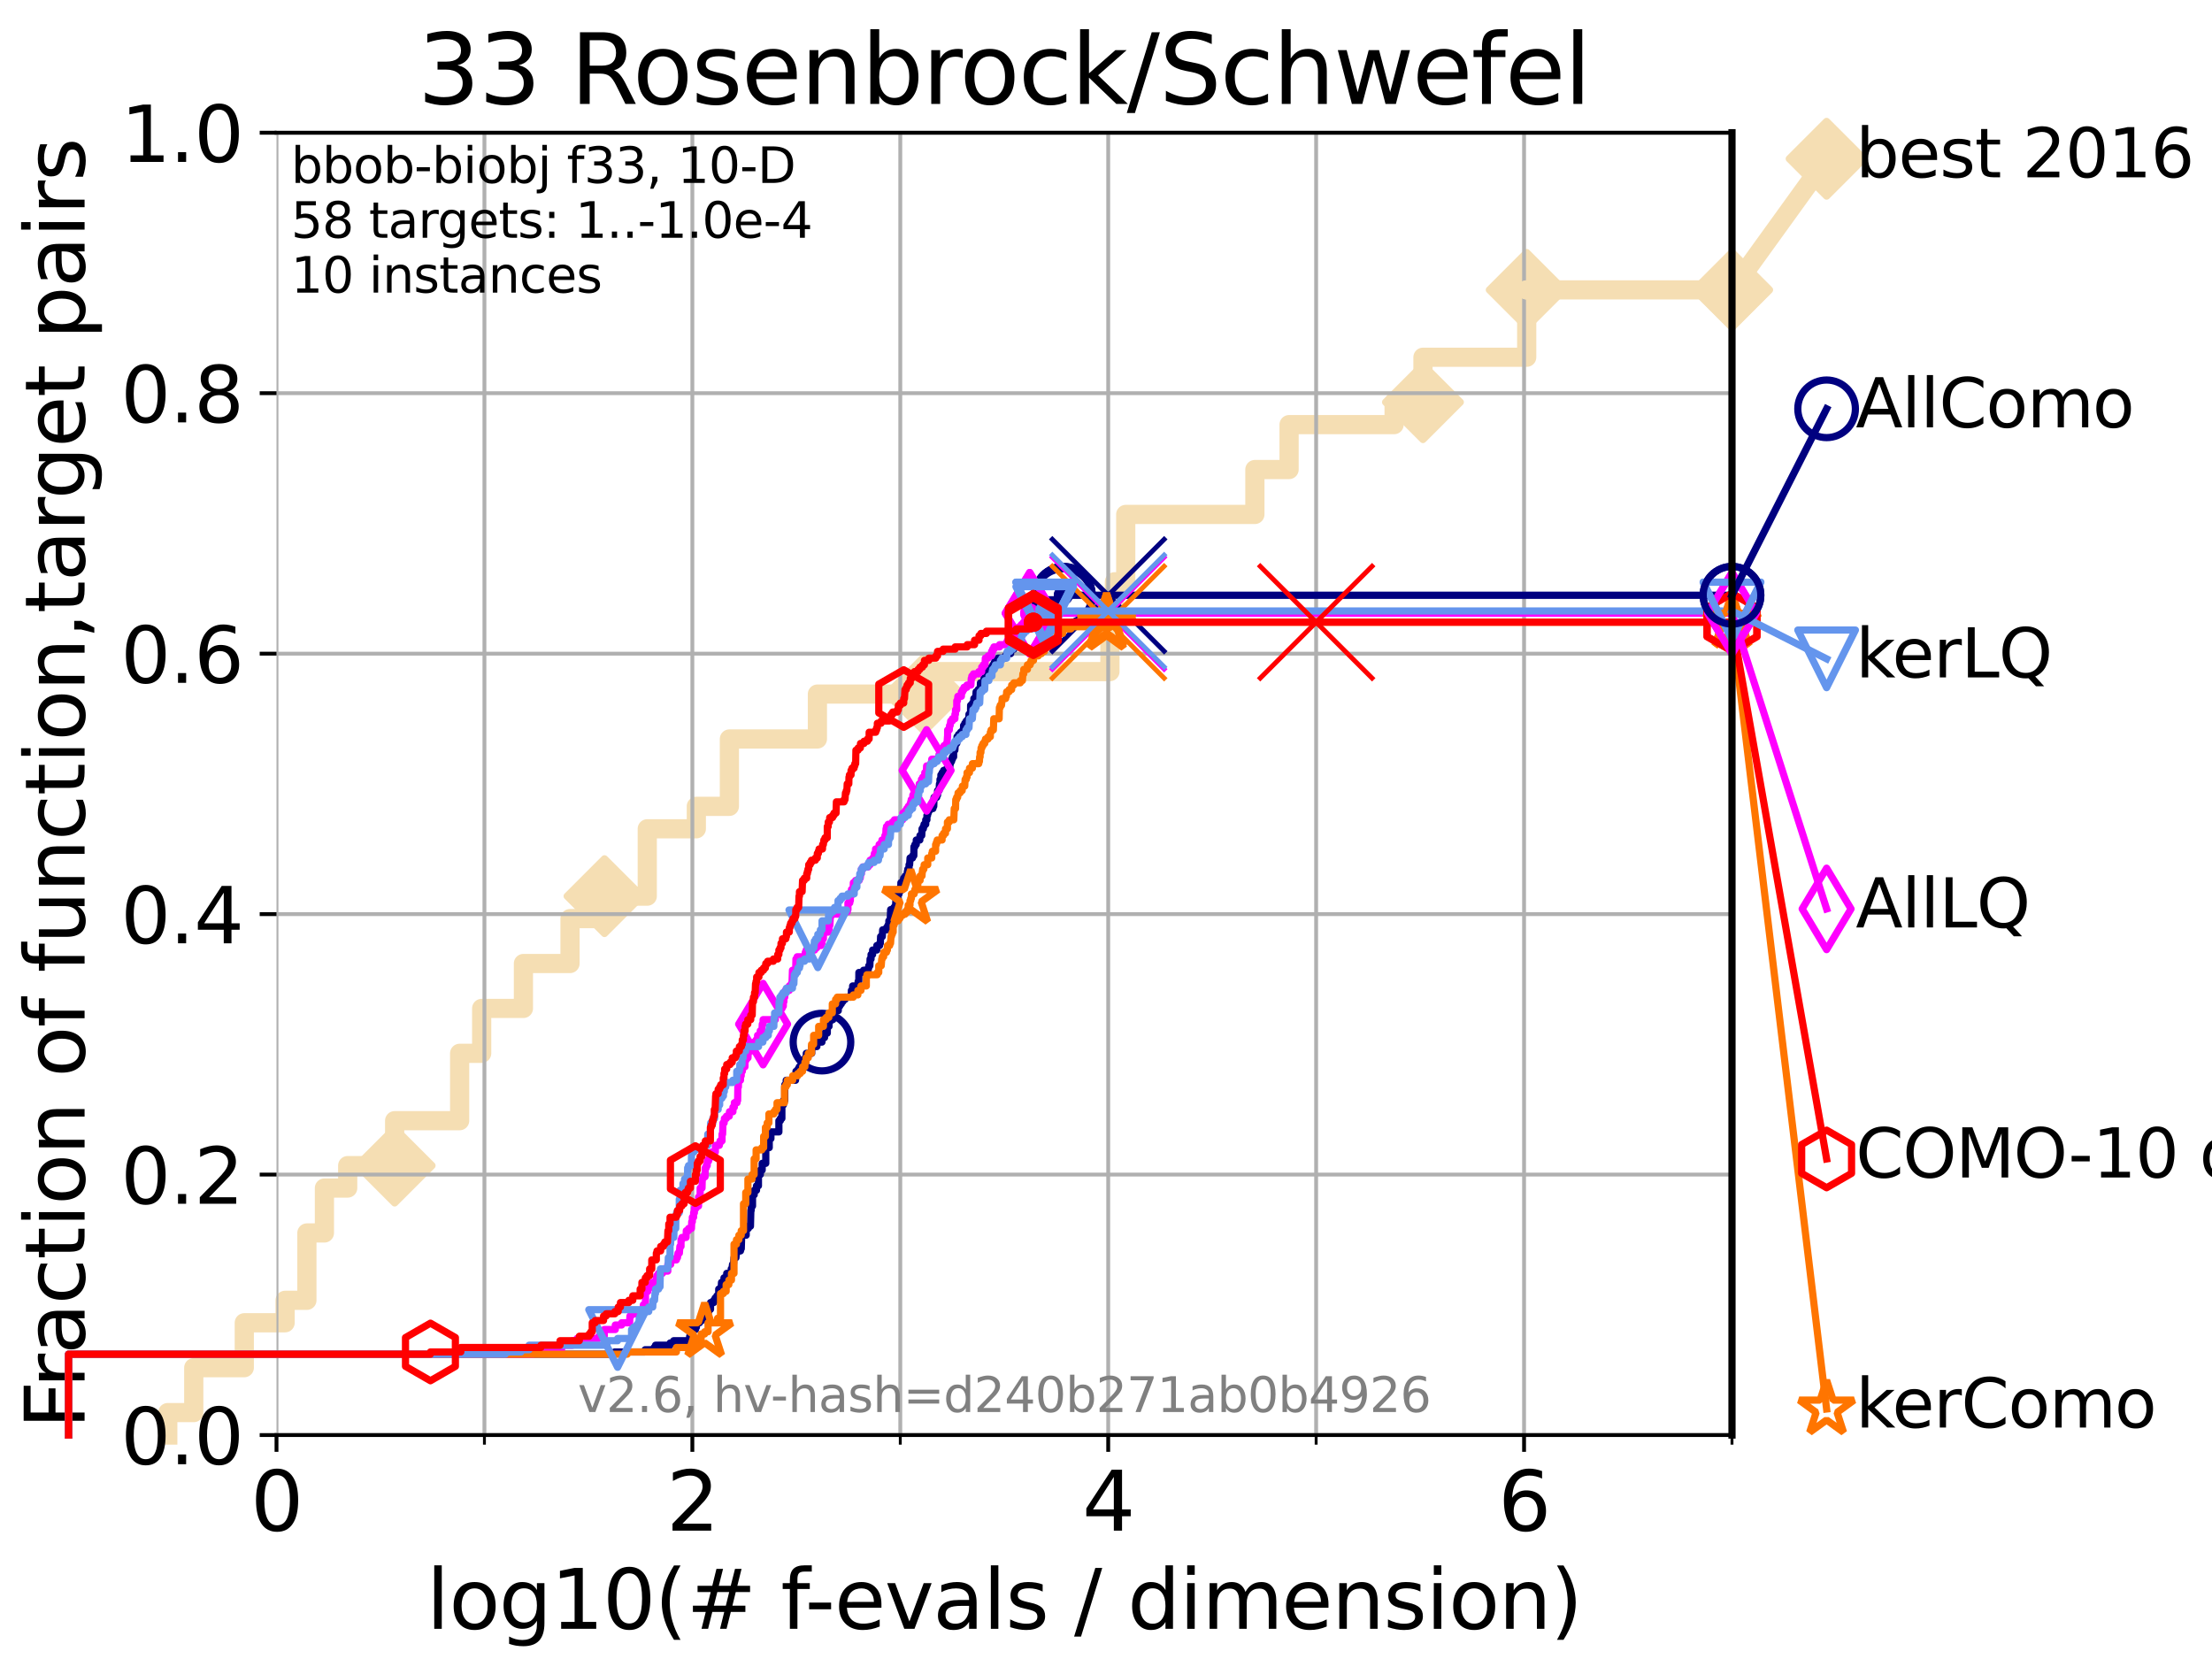 <?xml version="1.0" encoding="utf-8" standalone="no"?>
<!DOCTYPE svg PUBLIC "-//W3C//DTD SVG 1.1//EN"
  "http://www.w3.org/Graphics/SVG/1.1/DTD/svg11.dtd">
<svg xmlns:xlink="http://www.w3.org/1999/xlink" width="460.8pt" height="345.6pt" viewBox="0 0 460.8 345.6" xmlns="http://www.w3.org/2000/svg" version="1.1">
 <defs>
  <style type="text/css">*{stroke-linejoin: round; stroke-linecap: butt}</style>
 </defs>
 <g id="figure_1">
  <g id="patch_1">
   <path d="M 0 345.6 
L 460.8 345.6 
L 460.8 0 
L 0 0 
z
" style="fill: #ffffff"/>
  </g>
  <g id="axes_1">
   <g id="patch_2">
    <path d="M 57.6 298.944 
L 360.806 298.944 
L 360.806 27.648 
L 57.6 27.648 
z
" style="fill: #ffffff"/>
   </g>
   <g id="line2d_1">
    <path d="M 34.951 298.944 
L 34.951 294.266 
L 40.363 294.266 
L 40.363 284.911 
L 50.89 284.911 
L 50.89 275.556 
L 59.393 275.556 
L 59.393 270.879 
L 63.93 270.879 
L 63.93 256.846 
L 67.582 256.846 
L 67.582 247.491 
L 72.432 247.491 
L 72.432 242.814 
L 82.212 242.814 
L 82.212 233.459 
L 95.753 233.459 
L 95.753 219.426 
L 100.342 219.426 
L 100.342 210.071 
L 109.038 210.071 
L 109.038 200.716 
L 118.745 200.716 
L 118.745 191.361 
L 125.929 191.361 
L 125.929 186.684 
L 134.839 186.684 
L 134.839 172.651 
L 145.058 172.651 
L 145.058 167.974 
L 151.945 167.974 
L 151.945 153.941 
L 170.281 153.941 
L 170.281 144.586 
L 192.545 144.586 
L 192.545 139.908 
L 231.217 139.908 
L 231.217 125.876 
L 232.157 125.876 
L 232.157 121.198 
L 234.511 121.198 
L 234.511 107.166 
L 261.414 107.166 
L 261.414 97.811 
L 268.54 97.811 
L 268.54 88.456 
L 290.417 88.456 
L 290.417 83.778 
L 296.428 83.778 
L 296.428 74.423 
L 318.04 74.423 
L 318.04 60.391 
L 360.806 60.391 
" style="fill: none; stroke: #f5deb3; stroke-width: 4; stroke-linecap: square"/>
   </g>
   <g id="line2d_2">
    <defs>
     <path id="mffe0c6bb03" d="M -0 7.778 
L 7.778 0 
L 0 -7.778 
L -7.778 -0 
z
" style="stroke: #f5deb3; stroke-width: 1.5; stroke-linejoin: miter"/>
    </defs>
    <g>
     <use xlink:href="#mffe0c6bb03" x="82.212" y="242.814" style="fill: #f5deb3; stroke: #f5deb3; stroke-width: 1.5; stroke-linejoin: miter"/>
     <use xlink:href="#mffe0c6bb03" x="125.929" y="186.684" style="fill: #f5deb3; stroke: #f5deb3; stroke-width: 1.5; stroke-linejoin: miter"/>
     <use xlink:href="#mffe0c6bb03" x="192.545" y="144.586" style="fill: #f5deb3; stroke: #f5deb3; stroke-width: 1.5; stroke-linejoin: miter"/>
     <use xlink:href="#mffe0c6bb03" x="296.428" y="83.778" style="fill: #f5deb3; stroke: #f5deb3; stroke-width: 1.5; stroke-linejoin: miter"/>
     <use xlink:href="#mffe0c6bb03" x="318.04" y="60.391" style="fill: #f5deb3; stroke: #f5deb3; stroke-width: 1.5; stroke-linejoin: miter"/>
     <use xlink:href="#mffe0c6bb03" x="360.806" y="60.391" style="fill: #f5deb3; stroke: #f5deb3; stroke-width: 1.5; stroke-linejoin: miter"/>
    </g>
   </g>
   <g id="line2d_3">
    <path style="fill: none; stroke: #f5deb3; stroke-width: 4; stroke-linecap: square"/>
    <g/>
   </g>
   <g id="line2d_4">
    <path d="M 360.806 60.391 
L 380.515 33.074 
" style="fill: none; stroke: #f5deb3; stroke-width: 4; stroke-linecap: square"/>
    <g>
     <use xlink:href="#mffe0c6bb03" x="360.806" y="60.391" style="fill: #f5deb3; stroke: #f5deb3; stroke-width: 1.5; stroke-linejoin: miter"/>
     <use xlink:href="#mffe0c6bb03" x="380.515" y="33.074" style="fill: #f5deb3; stroke: #f5deb3; stroke-width: 1.5; stroke-linejoin: miter"/>
    </g>
   </g>
   <g id="matplotlib.axis_1">
    <g id="xtick_1">
     <g id="line2d_5">
      <path d="M 57.6 298.944 
L 57.6 27.648 
" clip-path="url(#p10909c5461)" style="fill: none; stroke: #b0b0b0; stroke-width: 0.8; stroke-linecap: square"/>
     </g>
     <g id="line2d_6">
      <defs>
       <path id="md9a498a330" d="M 0 0 
L 0 3.5 
" style="stroke: #000000; stroke-width: 0.8"/>
      </defs>
      <g>
       <use xlink:href="#md9a498a330" x="57.6" y="298.944" style="stroke: #000000; stroke-width: 0.8"/>
      </g>
     </g>
     <g id="text_1">
      <!-- 0 -->
      <g transform="translate(52.192 318.861) scale(0.17 -0.17)">
       <defs>
        <path id="DejaVuSans-30" d="M 2034 4250 
Q 1547 4250 1301 3770 
Q 1056 3291 1056 2328 
Q 1056 1369 1301 889 
Q 1547 409 2034 409 
Q 2525 409 2770 889 
Q 3016 1369 3016 2328 
Q 3016 3291 2770 3770 
Q 2525 4250 2034 4250 
z
M 2034 4750 
Q 2819 4750 3233 4129 
Q 3647 3509 3647 2328 
Q 3647 1150 3233 529 
Q 2819 -91 2034 -91 
Q 1250 -91 836 529 
Q 422 1150 422 2328 
Q 422 3509 836 4129 
Q 1250 4750 2034 4750 
z
" transform="scale(0.016)"/>
       </defs>
       <use xlink:href="#DejaVuSans-30"/>
      </g>
     </g>
    </g>
    <g id="xtick_2">
     <g id="line2d_7">
      <path d="M 144.23 298.944 
L 144.23 27.648 
" clip-path="url(#p10909c5461)" style="fill: none; stroke: #b0b0b0; stroke-width: 0.8; stroke-linecap: square"/>
     </g>
     <g id="line2d_8">
      <g>
       <use xlink:href="#md9a498a330" x="144.23" y="298.944" style="stroke: #000000; stroke-width: 0.8"/>
      </g>
     </g>
     <g id="text_2">
      <!-- 2 -->
      <g transform="translate(138.822 318.861) scale(0.17 -0.17)">
       <defs>
        <path id="DejaVuSans-32" d="M 1228 531 
L 3431 531 
L 3431 0 
L 469 0 
L 469 531 
Q 828 903 1448 1529 
Q 2069 2156 2228 2338 
Q 2531 2678 2651 2914 
Q 2772 3150 2772 3378 
Q 2772 3750 2511 3984 
Q 2250 4219 1831 4219 
Q 1534 4219 1204 4116 
Q 875 4013 500 3803 
L 500 4441 
Q 881 4594 1212 4672 
Q 1544 4750 1819 4750 
Q 2544 4750 2975 4387 
Q 3406 4025 3406 3419 
Q 3406 3131 3298 2873 
Q 3191 2616 2906 2266 
Q 2828 2175 2409 1742 
Q 1991 1309 1228 531 
z
" transform="scale(0.016)"/>
       </defs>
       <use xlink:href="#DejaVuSans-32"/>
      </g>
     </g>
    </g>
    <g id="xtick_3">
     <g id="line2d_9">
      <path d="M 230.861 298.944 
L 230.861 27.648 
" clip-path="url(#p10909c5461)" style="fill: none; stroke: #b0b0b0; stroke-width: 0.8; stroke-linecap: square"/>
     </g>
     <g id="line2d_10">
      <g>
       <use xlink:href="#md9a498a330" x="230.861" y="298.944" style="stroke: #000000; stroke-width: 0.8"/>
      </g>
     </g>
     <g id="text_3">
      <!-- 4 -->
      <g transform="translate(225.453 318.861) scale(0.17 -0.17)">
       <defs>
        <path id="DejaVuSans-34" d="M 2419 4116 
L 825 1625 
L 2419 1625 
L 2419 4116 
z
M 2253 4666 
L 3047 4666 
L 3047 1625 
L 3713 1625 
L 3713 1100 
L 3047 1100 
L 3047 0 
L 2419 0 
L 2419 1100 
L 313 1100 
L 313 1709 
L 2253 4666 
z
" transform="scale(0.016)"/>
       </defs>
       <use xlink:href="#DejaVuSans-34"/>
      </g>
     </g>
    </g>
    <g id="xtick_4">
     <g id="line2d_11">
      <path d="M 317.491 298.944 
L 317.491 27.648 
" clip-path="url(#p10909c5461)" style="fill: none; stroke: #b0b0b0; stroke-width: 0.8; stroke-linecap: square"/>
     </g>
     <g id="line2d_12">
      <g>
       <use xlink:href="#md9a498a330" x="317.491" y="298.944" style="stroke: #000000; stroke-width: 0.8"/>
      </g>
     </g>
     <g id="text_4">
      <!-- 6 -->
      <g transform="translate(312.083 318.861) scale(0.17 -0.17)">
       <defs>
        <path id="DejaVuSans-36" d="M 2113 2584 
Q 1688 2584 1439 2293 
Q 1191 2003 1191 1497 
Q 1191 994 1439 701 
Q 1688 409 2113 409 
Q 2538 409 2786 701 
Q 3034 994 3034 1497 
Q 3034 2003 2786 2293 
Q 2538 2584 2113 2584 
z
M 3366 4563 
L 3366 3988 
Q 3128 4100 2886 4159 
Q 2644 4219 2406 4219 
Q 1781 4219 1451 3797 
Q 1122 3375 1075 2522 
Q 1259 2794 1537 2939 
Q 1816 3084 2150 3084 
Q 2853 3084 3261 2657 
Q 3669 2231 3669 1497 
Q 3669 778 3244 343 
Q 2819 -91 2113 -91 
Q 1303 -91 875 529 
Q 447 1150 447 2328 
Q 447 3434 972 4092 
Q 1497 4750 2381 4750 
Q 2619 4750 2861 4703 
Q 3103 4656 3366 4563 
z
" transform="scale(0.016)"/>
       </defs>
       <use xlink:href="#DejaVuSans-36"/>
      </g>
     </g>
    </g>
    <g id="xtick_5">
     <g id="line2d_13">
      <path d="M 100.915 298.944 
L 100.915 27.648 
" clip-path="url(#p10909c5461)" style="fill: none; stroke: #b0b0b0; stroke-width: 0.8; stroke-linecap: square"/>
     </g>
     <g id="line2d_14">
      <defs>
       <path id="mcceca0cf67" d="M 0 0 
L 0 2 
" style="stroke: #000000; stroke-width: 0.6"/>
      </defs>
      <g>
       <use xlink:href="#mcceca0cf67" x="100.915" y="298.944" style="stroke: #000000; stroke-width: 0.6"/>
      </g>
     </g>
    </g>
    <g id="xtick_6">
     <g id="line2d_15">
      <path d="M 187.546 298.944 
L 187.546 27.648 
" clip-path="url(#p10909c5461)" style="fill: none; stroke: #b0b0b0; stroke-width: 0.8; stroke-linecap: square"/>
     </g>
     <g id="line2d_16">
      <g>
       <use xlink:href="#mcceca0cf67" x="187.546" y="298.944" style="stroke: #000000; stroke-width: 0.6"/>
      </g>
     </g>
    </g>
    <g id="xtick_7">
     <g id="line2d_17">
      <path d="M 274.176 298.944 
L 274.176 27.648 
" clip-path="url(#p10909c5461)" style="fill: none; stroke: #b0b0b0; stroke-width: 0.8; stroke-linecap: square"/>
     </g>
     <g id="line2d_18">
      <g>
       <use xlink:href="#mcceca0cf67" x="274.176" y="298.944" style="stroke: #000000; stroke-width: 0.6"/>
      </g>
     </g>
    </g>
    <g id="xtick_8">
     <g id="line2d_19">
      <path d="M 360.806 298.944 
L 360.806 27.648 
" clip-path="url(#p10909c5461)" style="fill: none; stroke: #b0b0b0; stroke-width: 0.8; stroke-linecap: square"/>
     </g>
     <g id="line2d_20">
      <g>
       <use xlink:href="#mcceca0cf67" x="360.806" y="298.944" style="stroke: #000000; stroke-width: 0.6"/>
      </g>
     </g>
    </g>
    <g id="text_5">
     <!-- log10(# f-evals / dimension) -->
     <g transform="translate(88.823 339.314) scale(0.17 -0.17)">
      <defs>
       <path id="DejaVuSans-6c" d="M 603 4863 
L 1178 4863 
L 1178 0 
L 603 0 
L 603 4863 
z
" transform="scale(0.016)"/>
       <path id="DejaVuSans-6f" d="M 1959 3097 
Q 1497 3097 1228 2736 
Q 959 2375 959 1747 
Q 959 1119 1226 758 
Q 1494 397 1959 397 
Q 2419 397 2687 759 
Q 2956 1122 2956 1747 
Q 2956 2369 2687 2733 
Q 2419 3097 1959 3097 
z
M 1959 3584 
Q 2709 3584 3137 3096 
Q 3566 2609 3566 1747 
Q 3566 888 3137 398 
Q 2709 -91 1959 -91 
Q 1206 -91 779 398 
Q 353 888 353 1747 
Q 353 2609 779 3096 
Q 1206 3584 1959 3584 
z
" transform="scale(0.016)"/>
       <path id="DejaVuSans-67" d="M 2906 1791 
Q 2906 2416 2648 2759 
Q 2391 3103 1925 3103 
Q 1463 3103 1205 2759 
Q 947 2416 947 1791 
Q 947 1169 1205 825 
Q 1463 481 1925 481 
Q 2391 481 2648 825 
Q 2906 1169 2906 1791 
z
M 3481 434 
Q 3481 -459 3084 -895 
Q 2688 -1331 1869 -1331 
Q 1566 -1331 1297 -1286 
Q 1028 -1241 775 -1147 
L 775 -588 
Q 1028 -725 1275 -790 
Q 1522 -856 1778 -856 
Q 2344 -856 2625 -561 
Q 2906 -266 2906 331 
L 2906 616 
Q 2728 306 2450 153 
Q 2172 0 1784 0 
Q 1141 0 747 490 
Q 353 981 353 1791 
Q 353 2603 747 3093 
Q 1141 3584 1784 3584 
Q 2172 3584 2450 3431 
Q 2728 3278 2906 2969 
L 2906 3500 
L 3481 3500 
L 3481 434 
z
" transform="scale(0.016)"/>
       <path id="DejaVuSans-31" d="M 794 531 
L 1825 531 
L 1825 4091 
L 703 3866 
L 703 4441 
L 1819 4666 
L 2450 4666 
L 2450 531 
L 3481 531 
L 3481 0 
L 794 0 
L 794 531 
z
" transform="scale(0.016)"/>
       <path id="DejaVuSans-28" d="M 1984 4856 
Q 1566 4138 1362 3434 
Q 1159 2731 1159 2009 
Q 1159 1288 1364 580 
Q 1569 -128 1984 -844 
L 1484 -844 
Q 1016 -109 783 600 
Q 550 1309 550 2009 
Q 550 2706 781 3412 
Q 1013 4119 1484 4856 
L 1984 4856 
z
" transform="scale(0.016)"/>
       <path id="DejaVuSans-23" d="M 3272 2816 
L 2363 2816 
L 2100 1772 
L 3016 1772 
L 3272 2816 
z
M 2803 4594 
L 2478 3297 
L 3391 3297 
L 3719 4594 
L 4219 4594 
L 3897 3297 
L 4872 3297 
L 4872 2816 
L 3775 2816 
L 3519 1772 
L 4513 1772 
L 4513 1294 
L 3397 1294 
L 3072 0 
L 2572 0 
L 2894 1294 
L 1978 1294 
L 1656 0 
L 1153 0 
L 1478 1294 
L 494 1294 
L 494 1772 
L 1594 1772 
L 1856 2816 
L 850 2816 
L 850 3297 
L 1978 3297 
L 2297 4594 
L 2803 4594 
z
" transform="scale(0.016)"/>
       <path id="DejaVuSans-20" transform="scale(0.016)"/>
       <path id="DejaVuSans-66" d="M 2375 4863 
L 2375 4384 
L 1825 4384 
Q 1516 4384 1395 4259 
Q 1275 4134 1275 3809 
L 1275 3500 
L 2222 3500 
L 2222 3053 
L 1275 3053 
L 1275 0 
L 697 0 
L 697 3053 
L 147 3053 
L 147 3500 
L 697 3500 
L 697 3744 
Q 697 4328 969 4595 
Q 1241 4863 1831 4863 
L 2375 4863 
z
" transform="scale(0.016)"/>
       <path id="DejaVuSans-2d" d="M 313 2009 
L 1997 2009 
L 1997 1497 
L 313 1497 
L 313 2009 
z
" transform="scale(0.016)"/>
       <path id="DejaVuSans-65" d="M 3597 1894 
L 3597 1613 
L 953 1613 
Q 991 1019 1311 708 
Q 1631 397 2203 397 
Q 2534 397 2845 478 
Q 3156 559 3463 722 
L 3463 178 
Q 3153 47 2828 -22 
Q 2503 -91 2169 -91 
Q 1331 -91 842 396 
Q 353 884 353 1716 
Q 353 2575 817 3079 
Q 1281 3584 2069 3584 
Q 2775 3584 3186 3129 
Q 3597 2675 3597 1894 
z
M 3022 2063 
Q 3016 2534 2758 2815 
Q 2500 3097 2075 3097 
Q 1594 3097 1305 2825 
Q 1016 2553 972 2059 
L 3022 2063 
z
" transform="scale(0.016)"/>
       <path id="DejaVuSans-76" d="M 191 3500 
L 800 3500 
L 1894 563 
L 2988 3500 
L 3597 3500 
L 2284 0 
L 1503 0 
L 191 3500 
z
" transform="scale(0.016)"/>
       <path id="DejaVuSans-61" d="M 2194 1759 
Q 1497 1759 1228 1600 
Q 959 1441 959 1056 
Q 959 750 1161 570 
Q 1363 391 1709 391 
Q 2188 391 2477 730 
Q 2766 1069 2766 1631 
L 2766 1759 
L 2194 1759 
z
M 3341 1997 
L 3341 0 
L 2766 0 
L 2766 531 
Q 2569 213 2275 61 
Q 1981 -91 1556 -91 
Q 1019 -91 701 211 
Q 384 513 384 1019 
Q 384 1609 779 1909 
Q 1175 2209 1959 2209 
L 2766 2209 
L 2766 2266 
Q 2766 2663 2505 2880 
Q 2244 3097 1772 3097 
Q 1472 3097 1187 3025 
Q 903 2953 641 2809 
L 641 3341 
Q 956 3463 1253 3523 
Q 1550 3584 1831 3584 
Q 2591 3584 2966 3190 
Q 3341 2797 3341 1997 
z
" transform="scale(0.016)"/>
       <path id="DejaVuSans-73" d="M 2834 3397 
L 2834 2853 
Q 2591 2978 2328 3040 
Q 2066 3103 1784 3103 
Q 1356 3103 1142 2972 
Q 928 2841 928 2578 
Q 928 2378 1081 2264 
Q 1234 2150 1697 2047 
L 1894 2003 
Q 2506 1872 2764 1633 
Q 3022 1394 3022 966 
Q 3022 478 2636 193 
Q 2250 -91 1575 -91 
Q 1294 -91 989 -36 
Q 684 19 347 128 
L 347 722 
Q 666 556 975 473 
Q 1284 391 1588 391 
Q 1994 391 2212 530 
Q 2431 669 2431 922 
Q 2431 1156 2273 1281 
Q 2116 1406 1581 1522 
L 1381 1569 
Q 847 1681 609 1914 
Q 372 2147 372 2553 
Q 372 3047 722 3315 
Q 1072 3584 1716 3584 
Q 2034 3584 2315 3537 
Q 2597 3491 2834 3397 
z
" transform="scale(0.016)"/>
       <path id="DejaVuSans-2f" d="M 1625 4666 
L 2156 4666 
L 531 -594 
L 0 -594 
L 1625 4666 
z
" transform="scale(0.016)"/>
       <path id="DejaVuSans-64" d="M 2906 2969 
L 2906 4863 
L 3481 4863 
L 3481 0 
L 2906 0 
L 2906 525 
Q 2725 213 2448 61 
Q 2172 -91 1784 -91 
Q 1150 -91 751 415 
Q 353 922 353 1747 
Q 353 2572 751 3078 
Q 1150 3584 1784 3584 
Q 2172 3584 2448 3432 
Q 2725 3281 2906 2969 
z
M 947 1747 
Q 947 1113 1208 752 
Q 1469 391 1925 391 
Q 2381 391 2643 752 
Q 2906 1113 2906 1747 
Q 2906 2381 2643 2742 
Q 2381 3103 1925 3103 
Q 1469 3103 1208 2742 
Q 947 2381 947 1747 
z
" transform="scale(0.016)"/>
       <path id="DejaVuSans-69" d="M 603 3500 
L 1178 3500 
L 1178 0 
L 603 0 
L 603 3500 
z
M 603 4863 
L 1178 4863 
L 1178 4134 
L 603 4134 
L 603 4863 
z
" transform="scale(0.016)"/>
       <path id="DejaVuSans-6d" d="M 3328 2828 
Q 3544 3216 3844 3400 
Q 4144 3584 4550 3584 
Q 5097 3584 5394 3201 
Q 5691 2819 5691 2113 
L 5691 0 
L 5113 0 
L 5113 2094 
Q 5113 2597 4934 2840 
Q 4756 3084 4391 3084 
Q 3944 3084 3684 2787 
Q 3425 2491 3425 1978 
L 3425 0 
L 2847 0 
L 2847 2094 
Q 2847 2600 2669 2842 
Q 2491 3084 2119 3084 
Q 1678 3084 1418 2786 
Q 1159 2488 1159 1978 
L 1159 0 
L 581 0 
L 581 3500 
L 1159 3500 
L 1159 2956 
Q 1356 3278 1631 3431 
Q 1906 3584 2284 3584 
Q 2666 3584 2933 3390 
Q 3200 3197 3328 2828 
z
" transform="scale(0.016)"/>
       <path id="DejaVuSans-6e" d="M 3513 2113 
L 3513 0 
L 2938 0 
L 2938 2094 
Q 2938 2591 2744 2837 
Q 2550 3084 2163 3084 
Q 1697 3084 1428 2787 
Q 1159 2491 1159 1978 
L 1159 0 
L 581 0 
L 581 3500 
L 1159 3500 
L 1159 2956 
Q 1366 3272 1645 3428 
Q 1925 3584 2291 3584 
Q 2894 3584 3203 3211 
Q 3513 2838 3513 2113 
z
" transform="scale(0.016)"/>
       <path id="DejaVuSans-29" d="M 513 4856 
L 1013 4856 
Q 1481 4119 1714 3412 
Q 1947 2706 1947 2009 
Q 1947 1309 1714 600 
Q 1481 -109 1013 -844 
L 513 -844 
Q 928 -128 1133 580 
Q 1338 1288 1338 2009 
Q 1338 2731 1133 3434 
Q 928 4138 513 4856 
z
" transform="scale(0.016)"/>
      </defs>
      <use xlink:href="#DejaVuSans-6c"/>
      <use xlink:href="#DejaVuSans-6f" x="27.783"/>
      <use xlink:href="#DejaVuSans-67" x="88.965"/>
      <use xlink:href="#DejaVuSans-31" x="152.441"/>
      <use xlink:href="#DejaVuSans-30" x="216.064"/>
      <use xlink:href="#DejaVuSans-28" x="279.688"/>
      <use xlink:href="#DejaVuSans-23" x="318.701"/>
      <use xlink:href="#DejaVuSans-20" x="402.49"/>
      <use xlink:href="#DejaVuSans-66" x="434.277"/>
      <use xlink:href="#DejaVuSans-2d" x="463.982"/>
      <use xlink:href="#DejaVuSans-65" x="500.066"/>
      <use xlink:href="#DejaVuSans-76" x="561.59"/>
      <use xlink:href="#DejaVuSans-61" x="620.77"/>
      <use xlink:href="#DejaVuSans-6c" x="682.049"/>
      <use xlink:href="#DejaVuSans-73" x="709.832"/>
      <use xlink:href="#DejaVuSans-20" x="761.932"/>
      <use xlink:href="#DejaVuSans-2f" x="793.719"/>
      <use xlink:href="#DejaVuSans-20" x="827.41"/>
      <use xlink:href="#DejaVuSans-64" x="859.197"/>
      <use xlink:href="#DejaVuSans-69" x="922.674"/>
      <use xlink:href="#DejaVuSans-6d" x="950.457"/>
      <use xlink:href="#DejaVuSans-65" x="1047.869"/>
      <use xlink:href="#DejaVuSans-6e" x="1109.393"/>
      <use xlink:href="#DejaVuSans-73" x="1172.771"/>
      <use xlink:href="#DejaVuSans-69" x="1224.871"/>
      <use xlink:href="#DejaVuSans-6f" x="1252.654"/>
      <use xlink:href="#DejaVuSans-6e" x="1313.836"/>
      <use xlink:href="#DejaVuSans-29" x="1377.215"/>
     </g>
    </g>
   </g>
   <g id="matplotlib.axis_2">
    <g id="ytick_1">
     <g id="line2d_21">
      <path d="M 57.6 298.944 
L 360.806 298.944 
" clip-path="url(#p10909c5461)" style="fill: none; stroke: #b0b0b0; stroke-width: 0.8; stroke-linecap: square"/>
     </g>
     <g id="line2d_22">
      <defs>
       <path id="m0bebdc7279" d="M 0 0 
L -3.5 0 
" style="stroke: #000000; stroke-width: 0.8"/>
      </defs>
      <g>
       <use xlink:href="#m0bebdc7279" x="57.6" y="298.944" style="stroke: #000000; stroke-width: 0.8"/>
      </g>
     </g>
     <g id="text_6">
      <!-- 0.0 -->
      <g transform="translate(25.155 305.023) scale(0.16 -0.16)">
       <defs>
        <path id="DejaVuSans-2e" d="M 684 794 
L 1344 794 
L 1344 0 
L 684 0 
L 684 794 
z
" transform="scale(0.016)"/>
       </defs>
       <use xlink:href="#DejaVuSans-30"/>
       <use xlink:href="#DejaVuSans-2e" x="63.623"/>
       <use xlink:href="#DejaVuSans-30" x="95.41"/>
      </g>
     </g>
    </g>
    <g id="ytick_2">
     <g id="line2d_23">
      <path d="M 57.6 244.685 
L 360.806 244.685 
" clip-path="url(#p10909c5461)" style="fill: none; stroke: #b0b0b0; stroke-width: 0.8; stroke-linecap: square"/>
     </g>
     <g id="line2d_24">
      <g>
       <use xlink:href="#m0bebdc7279" x="57.6" y="244.685" style="stroke: #000000; stroke-width: 0.8"/>
      </g>
     </g>
     <g id="text_7">
      <!-- 0.2 -->
      <g transform="translate(25.155 250.764) scale(0.16 -0.16)">
       <use xlink:href="#DejaVuSans-30"/>
       <use xlink:href="#DejaVuSans-2e" x="63.623"/>
       <use xlink:href="#DejaVuSans-32" x="95.41"/>
      </g>
     </g>
    </g>
    <g id="ytick_3">
     <g id="line2d_25">
      <path d="M 57.6 190.426 
L 360.806 190.426 
" clip-path="url(#p10909c5461)" style="fill: none; stroke: #b0b0b0; stroke-width: 0.8; stroke-linecap: square"/>
     </g>
     <g id="line2d_26">
      <g>
       <use xlink:href="#m0bebdc7279" x="57.6" y="190.426" style="stroke: #000000; stroke-width: 0.8"/>
      </g>
     </g>
     <g id="text_8">
      <!-- 0.4 -->
      <g transform="translate(25.155 196.504) scale(0.16 -0.16)">
       <use xlink:href="#DejaVuSans-30"/>
       <use xlink:href="#DejaVuSans-2e" x="63.623"/>
       <use xlink:href="#DejaVuSans-34" x="95.41"/>
      </g>
     </g>
    </g>
    <g id="ytick_4">
     <g id="line2d_27">
      <path d="M 57.6 136.166 
L 360.806 136.166 
" clip-path="url(#p10909c5461)" style="fill: none; stroke: #b0b0b0; stroke-width: 0.8; stroke-linecap: square"/>
     </g>
     <g id="line2d_28">
      <g>
       <use xlink:href="#m0bebdc7279" x="57.6" y="136.166" style="stroke: #000000; stroke-width: 0.8"/>
      </g>
     </g>
     <g id="text_9">
      <!-- 0.6 -->
      <g transform="translate(25.155 142.245) scale(0.16 -0.16)">
       <use xlink:href="#DejaVuSans-30"/>
       <use xlink:href="#DejaVuSans-2e" x="63.623"/>
       <use xlink:href="#DejaVuSans-36" x="95.41"/>
      </g>
     </g>
    </g>
    <g id="ytick_5">
     <g id="line2d_29">
      <path d="M 57.6 81.907 
L 360.806 81.907 
" clip-path="url(#p10909c5461)" style="fill: none; stroke: #b0b0b0; stroke-width: 0.8; stroke-linecap: square"/>
     </g>
     <g id="line2d_30">
      <g>
       <use xlink:href="#m0bebdc7279" x="57.6" y="81.907" style="stroke: #000000; stroke-width: 0.8"/>
      </g>
     </g>
     <g id="text_10">
      <!-- 0.8 -->
      <g transform="translate(25.155 87.986) scale(0.16 -0.16)">
       <defs>
        <path id="DejaVuSans-38" d="M 2034 2216 
Q 1584 2216 1326 1975 
Q 1069 1734 1069 1313 
Q 1069 891 1326 650 
Q 1584 409 2034 409 
Q 2484 409 2743 651 
Q 3003 894 3003 1313 
Q 3003 1734 2745 1975 
Q 2488 2216 2034 2216 
z
M 1403 2484 
Q 997 2584 770 2862 
Q 544 3141 544 3541 
Q 544 4100 942 4425 
Q 1341 4750 2034 4750 
Q 2731 4750 3128 4425 
Q 3525 4100 3525 3541 
Q 3525 3141 3298 2862 
Q 3072 2584 2669 2484 
Q 3125 2378 3379 2068 
Q 3634 1759 3634 1313 
Q 3634 634 3220 271 
Q 2806 -91 2034 -91 
Q 1263 -91 848 271 
Q 434 634 434 1313 
Q 434 1759 690 2068 
Q 947 2378 1403 2484 
z
M 1172 3481 
Q 1172 3119 1398 2916 
Q 1625 2713 2034 2713 
Q 2441 2713 2670 2916 
Q 2900 3119 2900 3481 
Q 2900 3844 2670 4047 
Q 2441 4250 2034 4250 
Q 1625 4250 1398 4047 
Q 1172 3844 1172 3481 
z
" transform="scale(0.016)"/>
       </defs>
       <use xlink:href="#DejaVuSans-30"/>
       <use xlink:href="#DejaVuSans-2e" x="63.623"/>
       <use xlink:href="#DejaVuSans-38" x="95.41"/>
      </g>
     </g>
    </g>
    <g id="ytick_6">
     <g id="line2d_31">
      <path d="M 57.6 27.648 
L 360.806 27.648 
" clip-path="url(#p10909c5461)" style="fill: none; stroke: #b0b0b0; stroke-width: 0.8; stroke-linecap: square"/>
     </g>
     <g id="line2d_32">
      <g>
       <use xlink:href="#m0bebdc7279" x="57.6" y="27.648" style="stroke: #000000; stroke-width: 0.8"/>
      </g>
     </g>
     <g id="text_11">
      <!-- 1.0 -->
      <g transform="translate(25.155 33.727) scale(0.16 -0.16)">
       <use xlink:href="#DejaVuSans-31"/>
       <use xlink:href="#DejaVuSans-2e" x="63.623"/>
       <use xlink:href="#DejaVuSans-30" x="95.41"/>
      </g>
     </g>
    </g>
    <g id="text_12">
     <!-- Fraction of function,target pairs -->
     <g transform="translate(17.62 297.681) rotate(-90) scale(0.17 -0.17)">
      <defs>
       <path id="DejaVuSans-46" d="M 628 4666 
L 3309 4666 
L 3309 4134 
L 1259 4134 
L 1259 2759 
L 3109 2759 
L 3109 2228 
L 1259 2228 
L 1259 0 
L 628 0 
L 628 4666 
z
" transform="scale(0.016)"/>
       <path id="DejaVuSans-72" d="M 2631 2963 
Q 2534 3019 2420 3045 
Q 2306 3072 2169 3072 
Q 1681 3072 1420 2755 
Q 1159 2438 1159 1844 
L 1159 0 
L 581 0 
L 581 3500 
L 1159 3500 
L 1159 2956 
Q 1341 3275 1631 3429 
Q 1922 3584 2338 3584 
Q 2397 3584 2469 3576 
Q 2541 3569 2628 3553 
L 2631 2963 
z
" transform="scale(0.016)"/>
       <path id="DejaVuSans-63" d="M 3122 3366 
L 3122 2828 
Q 2878 2963 2633 3030 
Q 2388 3097 2138 3097 
Q 1578 3097 1268 2742 
Q 959 2388 959 1747 
Q 959 1106 1268 751 
Q 1578 397 2138 397 
Q 2388 397 2633 464 
Q 2878 531 3122 666 
L 3122 134 
Q 2881 22 2623 -34 
Q 2366 -91 2075 -91 
Q 1284 -91 818 406 
Q 353 903 353 1747 
Q 353 2603 823 3093 
Q 1294 3584 2113 3584 
Q 2378 3584 2631 3529 
Q 2884 3475 3122 3366 
z
" transform="scale(0.016)"/>
       <path id="DejaVuSans-74" d="M 1172 4494 
L 1172 3500 
L 2356 3500 
L 2356 3053 
L 1172 3053 
L 1172 1153 
Q 1172 725 1289 603 
Q 1406 481 1766 481 
L 2356 481 
L 2356 0 
L 1766 0 
Q 1100 0 847 248 
Q 594 497 594 1153 
L 594 3053 
L 172 3053 
L 172 3500 
L 594 3500 
L 594 4494 
L 1172 4494 
z
" transform="scale(0.016)"/>
       <path id="DejaVuSans-75" d="M 544 1381 
L 544 3500 
L 1119 3500 
L 1119 1403 
Q 1119 906 1312 657 
Q 1506 409 1894 409 
Q 2359 409 2629 706 
Q 2900 1003 2900 1516 
L 2900 3500 
L 3475 3500 
L 3475 0 
L 2900 0 
L 2900 538 
Q 2691 219 2414 64 
Q 2138 -91 1772 -91 
Q 1169 -91 856 284 
Q 544 659 544 1381 
z
M 1991 3584 
L 1991 3584 
z
" transform="scale(0.016)"/>
       <path id="DejaVuSans-2c" d="M 750 794 
L 1409 794 
L 1409 256 
L 897 -744 
L 494 -744 
L 750 256 
L 750 794 
z
" transform="scale(0.016)"/>
       <path id="DejaVuSans-70" d="M 1159 525 
L 1159 -1331 
L 581 -1331 
L 581 3500 
L 1159 3500 
L 1159 2969 
Q 1341 3281 1617 3432 
Q 1894 3584 2278 3584 
Q 2916 3584 3314 3078 
Q 3713 2572 3713 1747 
Q 3713 922 3314 415 
Q 2916 -91 2278 -91 
Q 1894 -91 1617 61 
Q 1341 213 1159 525 
z
M 3116 1747 
Q 3116 2381 2855 2742 
Q 2594 3103 2138 3103 
Q 1681 3103 1420 2742 
Q 1159 2381 1159 1747 
Q 1159 1113 1420 752 
Q 1681 391 2138 391 
Q 2594 391 2855 752 
Q 3116 1113 3116 1747 
z
" transform="scale(0.016)"/>
      </defs>
      <use xlink:href="#DejaVuSans-46"/>
      <use xlink:href="#DejaVuSans-72" x="50.27"/>
      <use xlink:href="#DejaVuSans-61" x="91.383"/>
      <use xlink:href="#DejaVuSans-63" x="152.662"/>
      <use xlink:href="#DejaVuSans-74" x="207.643"/>
      <use xlink:href="#DejaVuSans-69" x="246.852"/>
      <use xlink:href="#DejaVuSans-6f" x="274.635"/>
      <use xlink:href="#DejaVuSans-6e" x="335.816"/>
      <use xlink:href="#DejaVuSans-20" x="399.195"/>
      <use xlink:href="#DejaVuSans-6f" x="430.982"/>
      <use xlink:href="#DejaVuSans-66" x="492.164"/>
      <use xlink:href="#DejaVuSans-20" x="527.369"/>
      <use xlink:href="#DejaVuSans-66" x="559.156"/>
      <use xlink:href="#DejaVuSans-75" x="594.361"/>
      <use xlink:href="#DejaVuSans-6e" x="657.74"/>
      <use xlink:href="#DejaVuSans-63" x="721.119"/>
      <use xlink:href="#DejaVuSans-74" x="776.1"/>
      <use xlink:href="#DejaVuSans-69" x="815.309"/>
      <use xlink:href="#DejaVuSans-6f" x="843.092"/>
      <use xlink:href="#DejaVuSans-6e" x="904.273"/>
      <use xlink:href="#DejaVuSans-2c" x="967.652"/>
      <use xlink:href="#DejaVuSans-74" x="999.439"/>
      <use xlink:href="#DejaVuSans-61" x="1038.648"/>
      <use xlink:href="#DejaVuSans-72" x="1099.928"/>
      <use xlink:href="#DejaVuSans-67" x="1139.291"/>
      <use xlink:href="#DejaVuSans-65" x="1202.768"/>
      <use xlink:href="#DejaVuSans-74" x="1264.291"/>
      <use xlink:href="#DejaVuSans-20" x="1303.5"/>
      <use xlink:href="#DejaVuSans-70" x="1335.287"/>
      <use xlink:href="#DejaVuSans-61" x="1398.764"/>
      <use xlink:href="#DejaVuSans-69" x="1460.043"/>
      <use xlink:href="#DejaVuSans-72" x="1487.826"/>
      <use xlink:href="#DejaVuSans-73" x="1528.939"/>
     </g>
    </g>
   </g>
   <g id="line2d_33">
    <defs>
     <path id="mca76e436f8" d="M 0 1.5 
C 0.398 1.5 0.779 1.342 1.061 1.061 
C 1.342 0.779 1.5 0.398 1.5 0 
C 1.5 -0.398 1.342 -0.779 1.061 -1.061 
C 0.779 -1.342 0.398 -1.5 0 -1.5 
C -0.398 -1.5 -0.779 -1.342 -1.061 -1.061 
C -1.342 -0.779 -1.5 -0.398 -1.5 0 
C -1.5 0.398 -1.342 0.779 -1.061 1.061 
C -0.779 1.342 -0.398 1.5 0 1.5 
z
" style="stroke: #f5deb3"/>
    </defs>
    <g>
     <use xlink:href="#mca76e436f8" x="318.04" y="60.391" style="fill: #f5deb3; stroke: #f5deb3"/>
     <use xlink:href="#mca76e436f8" x="318.04" y="60.391" style="fill: #f5deb3; stroke: #f5deb3"/>
    </g>
   </g>
   <g id="line2d_34">
    <defs>
     <path id="ma00aa1162b" d="M 0 1.5 
C 0.398 1.5 0.779 1.342 1.061 1.061 
C 1.342 0.779 1.5 0.398 1.5 0 
C 1.5 -0.398 1.342 -0.779 1.061 -1.061 
C 0.779 -1.342 0.398 -1.5 0 -1.5 
C -0.398 -1.5 -0.779 -1.342 -1.061 -1.061 
C -1.342 -0.779 -1.5 -0.398 -1.5 0 
C -1.5 0.398 -1.342 0.779 -1.061 1.061 
C -0.779 1.342 -0.398 1.5 0 1.5 
z
" style="stroke: #000080"/>
    </defs>
    <g>
     <use xlink:href="#ma00aa1162b" x="221.523" y="124.005" style="fill: #000080; stroke: #000080"/>
     <use xlink:href="#ma00aa1162b" x="221.523" y="124.005" style="fill: #000080; stroke: #000080"/>
    </g>
   </g>
   <g id="line2d_35">
    <path d="M 14.285 298.944 
L 14.285 282.105 
L 128.045 282.105 
L 128.045 281.637 
L 134.4 281.637 
L 134.4 281.169 
L 136.271 281.169 
L 136.271 280.702 
L 136.556 280.702 
L 136.556 280.234 
L 139.605 280.234 
L 139.605 279.766 
L 140.336 279.766 
L 140.336 279.298 
L 143.619 279.298 
L 143.677 278.363 
L 143.793 278.363 
L 143.831 276.96 
L 144.896 276.96 
L 144.896 276.492 
L 145.076 276.492 
L 145.076 275.556 
L 145.73 275.556 
L 145.73 275.089 
L 146.211 275.089 
L 146.211 274.621 
L 146.941 274.621 
L 146.941 273.685 
L 147.103 273.685 
L 147.103 273.218 
L 147.644 273.218 
L 147.644 272.75 
L 148.017 272.75 
L 148.017 271.347 
L 148.682 271.347 
L 148.682 270.879 
L 148.977 270.879 
L 148.977 270.411 
L 149.339 270.411 
L 149.339 269.943 
L 149.722 269.943 
L 149.722 268.54 
L 150.221 268.54 
L 150.303 267.137 
L 150.814 267.137 
L 150.814 266.201 
L 151.388 266.201 
L 151.388 265.266 
L 152.328 265.266 
L 152.328 264.33 
L 152.487 264.33 
L 152.596 263.395 
L 152.8 263.395 
L 152.907 261.992 
L 153.317 261.992 
L 153.387 261.056 
L 153.525 261.056 
L 153.525 260.588 
L 154.257 260.588 
L 154.257 260.121 
L 154.421 260.121 
L 154.509 257.314 
L 155.444 257.314 
L 155.444 255.911 
L 155.894 255.911 
L 155.894 255.443 
L 156.334 255.443 
L 156.413 252.169 
L 156.482 252.169 
L 156.531 251.233 
L 156.764 251.233 
L 156.764 248.895 
L 157.118 248.895 
L 157.118 247.959 
L 157.596 247.959 
L 157.596 247.024 
L 157.998 247.024 
L 157.998 244.685 
L 158.392 244.685 
L 158.392 243.749 
L 158.778 243.749 
L 158.778 242.346 
L 159.527 242.346 
L 159.527 239.072 
L 160.247 239.072 
L 160.247 237.201 
L 160.597 237.201 
L 160.597 235.798 
L 162.256 235.798 
L 162.256 233.459 
L 162.57 233.459 
L 162.57 232.991 
L 162.88 232.991 
L 162.88 230.184 
L 163.185 230.184 
L 163.185 229.249 
L 163.485 229.249 
L 163.485 225.975 
L 163.78 225.975 
L 163.78 225.039 
L 165.725 225.039 
L 165.815 223.168 
L 166.246 223.168 
L 166.246 222.7 
L 166.501 222.7 
L 166.501 222.233 
L 167.246 222.233 
L 167.246 221.297 
L 167.727 221.297 
L 167.727 220.362 
L 167.963 220.362 
L 167.963 219.426 
L 169.1 219.426 
L 169.1 218.023 
L 170.172 218.023 
L 170.172 217.087 
L 171.231 217.087 
L 171.231 216.152 
L 171.77 216.152 
L 171.77 215.216 
L 172.344 215.216 
L 172.344 213.813 
L 172.703 213.813 
L 172.703 212.878 
L 172.885 212.878 
L 172.885 212.41 
L 173.506 212.41 
L 173.506 210.539 
L 174.63 210.539 
L 174.63 209.603 
L 174.934 209.603 
L 174.934 209.136 
L 175.255 209.136 
L 175.255 208.668 
L 175.571 208.668 
L 175.571 208.2 
L 176.034 208.2 
L 176.034 207.732 
L 177.217 207.732 
L 177.217 207.265 
L 177.357 207.265 
L 177.357 206.329 
L 177.617 206.329 
L 177.617 205.394 
L 178.731 205.394 
L 178.758 204.458 
L 178.902 204.458 
L 178.92 202.587 
L 179.885 202.587 
L 179.885 202.119 
L 180.855 202.119 
L 180.855 201.652 
L 180.973 201.652 
L 180.973 201.184 
L 181.206 201.184 
L 181.251 199.781 
L 181.455 199.781 
L 181.455 198.845 
L 181.782 198.845 
L 181.782 197.91 
L 182.656 197.91 
L 182.656 196.974 
L 183.242 196.974 
L 183.242 196.506 
L 183.39 196.506 
L 183.446 195.103 
L 183.801 195.103 
L 183.879 193.7 
L 184.689 193.7 
L 184.689 193.232 
L 184.965 193.232 
L 184.965 192.764 
L 185.164 192.764 
L 185.164 191.829 
L 185.444 191.829 
L 185.536 189.49 
L 186.219 189.49 
L 186.219 189.022 
L 186.529 189.022 
L 186.632 187.619 
L 186.901 187.619 
L 186.901 187.151 
L 187.019 187.151 
L 187.019 186.216 
L 187.284 186.216 
L 187.284 185.748 
L 187.485 185.748 
L 187.547 184.813 
L 187.654 184.813 
L 187.673 183.877 
L 188.102 183.877 
L 188.102 183.409 
L 188.245 183.409 
L 188.245 182.942 
L 188.59 182.942 
L 188.59 182.474 
L 188.978 182.474 
L 189.018 181.538 
L 189.106 181.538 
L 189.106 181.071 
L 189.373 181.071 
L 189.373 180.135 
L 189.487 180.135 
L 189.582 178.732 
L 190.098 178.732 
L 190.098 178.264 
L 190.367 178.264 
L 190.389 176.393 
L 190.594 176.393 
L 190.594 175.925 
L 190.875 175.925 
L 190.875 174.99 
L 191.621 174.99 
L 191.644 174.054 
L 192.017 174.054 
L 192.082 172.651 
L 192.345 172.651 
L 192.345 172.183 
L 192.494 172.183 
L 192.494 171.716 
L 192.847 171.716 
L 192.847 170.78 
L 193.095 170.78 
L 193.095 169.845 
L 193.236 169.845 
L 193.236 169.377 
L 193.371 169.377 
L 193.371 168.909 
L 193.604 168.909 
L 193.604 168.441 
L 194.346 168.441 
L 194.346 167.974 
L 194.518 167.974 
L 194.583 166.103 
L 195.127 166.103 
L 195.127 165.635 
L 195.313 165.635 
L 195.313 164.699 
L 195.628 164.699 
L 195.702 163.296 
L 195.821 163.296 
L 195.821 162.36 
L 196.005 162.36 
L 196.005 161.425 
L 196.274 161.425 
L 196.274 160.957 
L 196.573 160.957 
L 196.573 160.489 
L 197.256 160.489 
L 197.256 160.022 
L 197.835 160.022 
L 197.931 159.086 
L 198.003 159.086 
L 198.003 158.618 
L 198.231 158.618 
L 198.231 158.151 
L 198.409 158.151 
L 198.409 157.683 
L 198.656 157.683 
L 198.656 156.28 
L 198.915 156.28 
L 199.019 154.876 
L 199.316 154.876 
L 199.365 153.473 
L 199.682 153.473 
L 199.682 153.005 
L 200.111 153.005 
L 200.111 152.538 
L 200.567 152.538 
L 200.567 152.07 
L 200.729 152.07 
L 200.729 151.134 
L 200.982 151.134 
L 200.982 150.667 
L 201.278 150.667 
L 201.278 150.199 
L 201.677 150.199 
L 201.677 149.731 
L 201.853 149.731 
L 201.853 148.796 
L 202.178 148.796 
L 202.198 146.925 
L 202.594 146.925 
L 202.594 146.457 
L 202.87 146.457 
L 202.87 145.521 
L 203.243 145.521 
L 203.338 144.118 
L 203.768 144.118 
L 203.768 143.65 
L 204.179 143.65 
L 204.247 142.247 
L 204.991 142.247 
L 204.991 141.312 
L 205.52 141.312 
L 205.52 140.844 
L 205.772 140.844 
L 205.832 139.441 
L 206.546 139.441 
L 206.546 138.973 
L 206.858 138.973 
L 206.858 138.505 
L 207.117 138.505 
L 207.117 138.037 
L 207.275 138.037 
L 207.275 137.57 
L 207.909 137.57 
L 207.909 137.102 
L 209.426 137.102 
L 209.426 136.634 
L 209.71 136.634 
L 209.71 136.166 
L 210.542 136.166 
L 210.594 135.231 
L 211.229 135.231 
L 211.229 134.763 
L 211.397 134.763 
L 211.404 133.36 
L 211.551 133.36 
L 211.551 132.424 
L 212.011 132.424 
L 212.011 131.489 
L 213.665 131.489 
L 213.665 131.021 
L 214.238 131.021 
L 214.238 130.086 
L 214.502 130.086 
L 214.531 128.682 
L 216.199 128.682 
L 216.199 127.747 
L 216.385 127.747 
L 216.385 127.279 
L 216.498 127.279 
L 216.498 126.811 
L 216.831 126.811 
L 216.831 126.344 
L 217.125 126.344 
L 217.179 125.408 
L 217.451 125.408 
L 217.451 124.94 
L 221.039 124.94 
L 221.039 124.473 
L 221.523 124.473 
L 221.523 124.005 
L 360.806 124.005 
L 360.806 124.005 
" style="fill: none; stroke: #000080; stroke-width: 1.5; stroke-linecap: square"/>
   </g>
   <g id="line2d_36">
    <defs>
     <path id="m975783270b" d="M 0 6 
C 1.591 6 3.117 5.368 4.243 4.243 
C 5.368 3.117 6 1.591 6 0 
C 6 -1.591 5.368 -3.117 4.243 -4.243 
C 3.117 -5.368 1.591 -6 0 -6 
C -1.591 -6 -3.117 -5.368 -4.243 -4.243 
C -5.368 -3.117 -6 -1.591 -6 0 
C -6 1.591 -5.368 3.117 -4.243 4.243 
C -3.117 5.368 -1.591 6 0 6 
z
" style="stroke: #000080; stroke-width: 1.5"/>
    </defs>
    <g>
     <use xlink:href="#m975783270b" x="171.231" y="217.087" style="fill-opacity: 0; stroke: #000080; stroke-width: 1.5"/>
     <use xlink:href="#m975783270b" x="221.523" y="124.473" style="fill-opacity: 0; stroke: #000080; stroke-width: 1.5"/>
     <use xlink:href="#m975783270b" x="221.523" y="124.005" style="fill-opacity: 0; stroke: #000080; stroke-width: 1.5"/>
     <use xlink:href="#m975783270b" x="221.523" y="124.005" style="fill-opacity: 0; stroke: #000080; stroke-width: 1.5"/>
     <use xlink:href="#m975783270b" x="360.806" y="124.005" style="fill-opacity: 0; stroke: #000080; stroke-width: 1.5"/>
    </g>
   </g>
   <g id="line2d_37">
    <path style="fill: none; stroke: #000080; stroke-width: 1.5; stroke-linecap: square"/>
    <g/>
   </g>
   <g id="line2d_38">
    <path d="M 230.865 124.005 
" clip-path="url(#p10909c5461)" style="fill: none; stroke: #000080; stroke-width: 1.5; stroke-linecap: square"/>
    <defs>
     <path id="mfcd3b8ac9e" d="M -12 12 
L 12 -12 
M -12 -12 
L 12 12 
" style="stroke: #000080"/>
    </defs>
    <g clip-path="url(#p10909c5461)">
     <use xlink:href="#mfcd3b8ac9e" x="230.865" y="124.005" style="fill: #000080; stroke: #000080"/>
    </g>
   </g>
   <g id="line2d_39">
    <defs>
     <path id="mcf2c515781" d="M 0 1.5 
C 0.398 1.5 0.779 1.342 1.061 1.061 
C 1.342 0.779 1.5 0.398 1.5 0 
C 1.5 -0.398 1.342 -0.779 1.061 -1.061 
C 0.779 -1.342 0.398 -1.5 0 -1.5 
C -0.398 -1.5 -0.779 -1.342 -1.061 -1.061 
C -1.342 -0.779 -1.5 -0.398 -1.5 0 
C -1.5 0.398 -1.342 0.779 -1.061 1.061 
C -0.779 1.342 -0.398 1.5 0 1.5 
z
" style="stroke: #ff00ff"/>
    </defs>
    <g>
     <use xlink:href="#mcf2c515781" x="214.508" y="127.747" style="fill: #ff00ff; stroke: #ff00ff"/>
     <use xlink:href="#mcf2c515781" x="214.508" y="127.747" style="fill: #ff00ff; stroke: #ff00ff"/>
    </g>
   </g>
   <g id="line2d_40">
    <path d="M 14.285 298.944 
L 14.285 282.105 
L 111.007 282.105 
L 111.007 281.637 
L 111.226 281.637 
L 111.226 281.169 
L 116.988 281.169 
L 116.988 280.234 
L 119.248 280.234 
L 119.248 279.298 
L 120.217 279.298 
L 120.217 278.831 
L 124.748 278.831 
L 124.748 278.363 
L 125.88 278.363 
L 125.88 276.96 
L 128.178 276.96 
L 128.178 276.024 
L 129.5 276.024 
L 129.5 275.556 
L 131.154 275.556 
L 131.229 274.153 
L 131.453 274.153 
L 131.453 273.685 
L 134.016 273.685 
L 134.016 271.814 
L 134.464 271.814 
L 134.464 269.008 
L 134.963 269.008 
L 134.963 268.54 
L 135.147 268.54 
L 135.147 268.072 
L 135.864 268.072 
L 135.864 267.137 
L 136.697 267.137 
L 136.697 266.201 
L 136.837 266.201 
L 136.837 265.734 
L 137.168 265.734 
L 137.168 265.266 
L 137.998 265.266 
L 137.998 264.798 
L 139.117 264.798 
L 139.117 263.395 
L 139.725 263.395 
L 139.772 262.459 
L 140.906 262.459 
L 140.906 261.992 
L 141.129 261.992 
L 141.239 261.056 
L 141.524 261.056 
L 141.632 259.653 
L 141.868 259.653 
L 141.868 258.25 
L 142.059 258.25 
L 142.059 257.782 
L 142.926 257.782 
L 142.966 256.379 
L 143.443 256.379 
L 143.443 255.911 
L 144.041 255.911 
L 144.098 254.508 
L 144.23 254.508 
L 144.23 253.572 
L 144.492 253.572 
L 144.492 252.637 
L 144.658 252.637 
L 144.658 251.701 
L 145.004 251.701 
L 145.004 251.233 
L 145.521 251.233 
L 145.521 249.362 
L 145.852 249.362 
L 145.852 247.491 
L 146.244 247.491 
L 146.295 245.62 
L 146.396 245.62 
L 146.396 245.153 
L 146.876 245.153 
L 146.909 243.282 
L 147.119 243.282 
L 147.119 242.814 
L 147.328 242.814 
L 147.328 241.878 
L 147.613 241.878 
L 147.613 241.411 
L 147.785 241.411 
L 147.785 240.943 
L 148.186 240.943 
L 148.186 240.007 
L 149.021 240.007 
L 149.021 238.604 
L 149.848 238.604 
L 149.848 238.136 
L 150.001 238.136 
L 150.001 237.669 
L 150.412 237.669 
L 150.412 236.265 
L 150.533 236.265 
L 150.6 233.927 
L 150.853 233.927 
L 150.906 232.991 
L 151.324 232.991 
L 151.324 232.523 
L 151.92 232.523 
L 151.958 231.588 
L 152.68 231.588 
L 152.68 230.652 
L 152.978 230.652 
L 152.978 229.717 
L 153.536 229.717 
L 153.536 229.249 
L 153.662 229.249 
L 153.708 226.442 
L 153.821 226.442 
L 153.855 225.039 
L 154.257 225.039 
L 154.257 224.104 
L 154.41 224.104 
L 154.41 223.168 
L 154.65 223.168 
L 154.65 222.233 
L 155.183 222.233 
L 155.204 220.829 
L 155.444 220.829 
L 155.444 220.362 
L 155.823 220.362 
L 155.884 218.958 
L 156.443 218.958 
L 156.443 218.023 
L 157.042 218.023 
L 157.042 217.087 
L 157.513 217.087 
L 157.513 216.62 
L 157.816 216.62 
L 157.816 215.684 
L 158.375 215.684 
L 158.375 214.749 
L 158.726 214.749 
L 158.796 213.345 
L 158.968 213.345 
L 158.968 212.41 
L 161.52 212.41 
L 161.52 211.474 
L 161.781 211.474 
L 161.781 211.007 
L 162.183 211.007 
L 162.183 210.071 
L 162.929 210.071 
L 162.929 209.603 
L 163.178 209.603 
L 163.178 208.668 
L 163.301 208.668 
L 163.301 207.732 
L 163.478 207.732 
L 163.579 206.329 
L 164.414 206.329 
L 164.414 205.394 
L 164.815 205.394 
L 164.815 204.926 
L 164.985 204.926 
L 165.084 202.119 
L 165.755 202.119 
L 165.809 199.781 
L 166.064 199.781 
L 166.064 199.313 
L 167.759 199.313 
L 167.759 198.377 
L 167.941 198.377 
L 167.941 197.91 
L 169.712 197.91 
L 169.712 197.442 
L 170.153 197.442 
L 170.153 196.974 
L 171.042 196.974 
L 171.042 196.506 
L 171.24 196.506 
L 171.24 195.571 
L 171.524 195.571 
L 171.555 194.168 
L 172.579 194.168 
L 172.579 193.7 
L 172.695 193.7 
L 172.695 192.764 
L 172.876 192.764 
L 172.987 190.893 
L 173.121 190.893 
L 173.121 190.426 
L 175.248 190.426 
L 175.248 189.958 
L 176.527 189.958 
L 176.527 189.49 
L 176.642 189.49 
L 176.642 188.087 
L 177.024 188.087 
L 177.024 187.619 
L 177.142 187.619 
L 177.142 186.684 
L 177.292 186.684 
L 177.373 185.28 
L 177.725 185.28 
L 177.769 183.877 
L 178.229 183.877 
L 178.229 183.409 
L 178.991 183.409 
L 178.991 182.942 
L 179.2 182.942 
L 179.311 182.006 
L 179.436 182.006 
L 179.436 181.071 
L 179.741 181.071 
L 179.741 180.603 
L 180.852 180.603 
L 180.852 180.135 
L 181.256 180.135 
L 181.256 179.2 
L 181.81 179.2 
L 181.81 178.732 
L 182.038 178.732 
L 182.146 177.796 
L 182.376 177.796 
L 182.398 176.861 
L 183.052 176.861 
L 183.137 175.925 
L 183.586 175.925 
L 183.586 175.458 
L 183.732 175.458 
L 183.732 174.99 
L 184.342 174.99 
L 184.342 174.054 
L 184.506 174.054 
L 184.577 172.651 
L 184.671 172.651 
L 184.671 172.183 
L 185.014 172.183 
L 185.014 171.716 
L 185.891 171.716 
L 185.891 171.248 
L 186.324 171.248 
L 186.324 170.78 
L 188.039 170.78 
L 188.093 169.377 
L 188.583 169.377 
L 188.583 168.909 
L 188.896 168.909 
L 188.896 168.441 
L 189.205 168.441 
L 189.205 167.974 
L 189.554 167.974 
L 189.554 167.506 
L 189.713 167.506 
L 189.713 167.038 
L 189.826 167.038 
L 189.826 166.57 
L 190.158 166.57 
L 190.158 165.635 
L 190.36 165.635 
L 190.36 165.167 
L 191.044 165.167 
L 191.044 164.699 
L 191.49 164.699 
L 191.493 163.296 
L 191.953 163.296 
L 191.953 162.36 
L 192.225 162.36 
L 192.225 161.893 
L 192.645 161.893 
L 192.645 160.957 
L 192.958 160.957 
L 193.032 159.554 
L 193.842 159.554 
L 193.842 159.086 
L 194.034 159.086 
L 194.105 158.151 
L 195.491 158.151 
L 195.592 157.215 
L 195.893 157.215 
L 195.893 156.747 
L 196.305 156.747 
L 196.305 155.812 
L 196.643 155.812 
L 196.643 155.344 
L 197.111 155.344 
L 197.111 154.876 
L 197.286 154.876 
L 197.379 153.473 
L 197.403 153.473 
L 197.414 152.07 
L 197.756 152.07 
L 197.81 151.134 
L 197.938 151.134 
L 198.043 150.199 
L 198.392 150.199 
L 198.392 149.731 
L 198.926 149.731 
L 198.926 148.796 
L 199.041 148.796 
L 199.041 147.86 
L 199.309 147.86 
L 199.309 145.989 
L 199.455 145.989 
L 199.546 145.054 
L 200.275 145.054 
L 200.275 144.118 
L 200.538 144.118 
L 200.538 143.65 
L 200.817 143.65 
L 200.817 143.183 
L 201.419 143.183 
L 201.419 142.715 
L 202.254 142.715 
L 202.333 141.312 
L 202.451 141.312 
L 202.451 140.844 
L 202.795 140.844 
L 202.795 140.376 
L 203.904 140.376 
L 203.904 139.908 
L 204.507 139.908 
L 204.507 138.973 
L 204.843 138.973 
L 204.843 138.505 
L 205.209 138.505 
L 205.26 137.102 
L 205.843 137.102 
L 205.843 136.634 
L 206.56 136.634 
L 206.56 135.699 
L 206.795 135.699 
L 206.795 135.231 
L 207.054 135.231 
L 207.054 134.763 
L 208.233 134.763 
L 208.233 134.295 
L 209.656 134.295 
L 209.656 133.828 
L 209.878 133.828 
L 209.878 133.36 
L 210.643 133.36 
L 210.643 132.892 
L 211.213 132.892 
L 211.213 132.424 
L 211.805 132.424 
L 211.805 131.489 
L 212.133 131.489 
L 212.133 131.021 
L 212.319 131.021 
L 212.319 130.553 
L 212.778 130.553 
L 212.778 130.086 
L 213.208 130.086 
L 213.208 129.618 
L 213.566 129.618 
L 213.566 128.682 
L 214.056 128.682 
L 214.056 128.215 
L 214.508 128.215 
L 214.508 127.747 
L 360.806 127.747 
L 360.806 127.747 
" style="fill: none; stroke: #ff00ff; stroke-width: 1.5; stroke-linecap: square"/>
   </g>
   <g id="line2d_41">
    <defs>
     <path id="maace386d36" d="M -0 8.485 
L 5.091 0 
L 0 -8.485 
L -5.091 -0 
z
" style="stroke: #ff00ff; stroke-width: 1.5; stroke-linejoin: miter"/>
    </defs>
    <g>
     <use xlink:href="#maace386d36" x="158.968" y="213.345" style="fill-opacity: 0; stroke: #ff00ff; stroke-width: 1.5; stroke-linejoin: miter"/>
     <use xlink:href="#maace386d36" x="193.032" y="160.489" style="fill-opacity: 0; stroke: #ff00ff; stroke-width: 1.5; stroke-linejoin: miter"/>
     <use xlink:href="#maace386d36" x="214.508" y="127.747" style="fill-opacity: 0; stroke: #ff00ff; stroke-width: 1.5; stroke-linejoin: miter"/>
     <use xlink:href="#maace386d36" x="214.508" y="127.747" style="fill-opacity: 0; stroke: #ff00ff; stroke-width: 1.5; stroke-linejoin: miter"/>
     <use xlink:href="#maace386d36" x="360.806" y="127.747" style="fill-opacity: 0; stroke: #ff00ff; stroke-width: 1.5; stroke-linejoin: miter"/>
    </g>
   </g>
   <g id="line2d_42">
    <path style="fill: none; stroke: #ff00ff; stroke-width: 1.5; stroke-linecap: square"/>
    <g/>
   </g>
   <g id="line2d_43">
    <path d="M 230.865 127.747 
" clip-path="url(#p10909c5461)" style="fill: none; stroke: #ff00ff; stroke-width: 1.5; stroke-linecap: square"/>
    <defs>
     <path id="m20635bf52f" d="M -12 12 
L 12 -12 
M -12 -12 
L 12 12 
" style="stroke: #ff00ff"/>
    </defs>
    <g clip-path="url(#p10909c5461)">
     <use xlink:href="#m20635bf52f" x="230.865" y="127.747" style="fill: #ff00ff; stroke: #ff00ff"/>
    </g>
   </g>
   <g id="line2d_44">
    <defs>
     <path id="m43eda5882b" d="M 0 1.5 
C 0.398 1.5 0.779 1.342 1.061 1.061 
C 1.342 0.779 1.5 0.398 1.5 0 
C 1.5 -0.398 1.342 -0.779 1.061 -1.061 
C 0.779 -1.342 0.398 -1.5 0 -1.5 
C -0.398 -1.5 -0.779 -1.342 -1.061 -1.061 
C -1.342 -0.779 -1.5 -0.398 -1.5 0 
C -1.5 0.398 -1.342 0.779 -1.061 1.061 
C -0.779 1.342 -0.398 1.5 0 1.5 
z
" style="stroke: #ff7500"/>
    </defs>
    <g>
     <use xlink:href="#m43eda5882b" x="230.521" y="129.618" style="fill: #ff7500; stroke: #ff7500"/>
     <use xlink:href="#m43eda5882b" x="230.521" y="129.618" style="fill: #ff7500; stroke: #ff7500"/>
    </g>
   </g>
   <g id="line2d_45">
    <path d="M 14.285 298.944 
L 14.285 282.105 
L 130.657 282.105 
L 130.657 281.637 
L 140.906 281.637 
L 140.906 280.702 
L 144.492 280.702 
L 144.492 279.298 
L 145.291 279.298 
L 145.291 278.831 
L 146.058 278.831 
L 146.058 277.895 
L 146.794 277.895 
L 146.794 277.427 
L 147.503 277.427 
L 147.503 275.556 
L 149.482 275.556 
L 149.482 274.621 
L 150.097 274.621 
L 150.097 269.476 
L 150.694 269.476 
L 150.694 269.008 
L 151.272 269.008 
L 151.272 267.605 
L 151.833 267.605 
L 151.833 266.669 
L 152.377 266.669 
L 152.377 265.266 
L 152.907 265.266 
L 152.907 259.185 
L 153.421 259.185 
L 153.421 258.25 
L 153.922 258.25 
L 153.922 257.314 
L 154.41 257.314 
L 154.41 256.379 
L 154.886 256.379 
L 154.886 250.766 
L 155.35 250.766 
L 155.35 248.427 
L 155.803 248.427 
L 155.803 245.62 
L 156.677 245.62 
L 156.677 244.685 
L 157.1 244.685 
L 157.1 241.411 
L 157.513 241.411 
L 157.513 239.54 
L 158.7 239.54 
L 158.7 239.072 
L 159.08 239.072 
L 159.08 236.733 
L 159.452 236.733 
L 159.452 234.862 
L 159.817 234.862 
L 159.817 233.927 
L 160.175 233.927 
L 160.175 232.056 
L 161.21 232.056 
L 161.21 231.588 
L 161.542 231.588 
L 161.542 231.12 
L 161.869 231.12 
L 161.869 229.717 
L 163.424 229.717 
L 163.424 226.442 
L 163.72 226.442 
L 163.72 225.975 
L 164.011 225.975 
L 164.011 225.039 
L 165.134 225.039 
L 165.134 224.104 
L 166.193 224.104 
L 166.193 223.636 
L 166.701 223.636 
L 166.701 223.168 
L 167.196 223.168 
L 167.196 222.233 
L 167.678 222.233 
L 167.678 221.297 
L 167.915 221.297 
L 167.915 220.362 
L 168.379 220.362 
L 168.379 219.426 
L 169.055 219.426 
L 169.055 217.555 
L 169.492 217.555 
L 169.492 215.684 
L 170.542 215.684 
L 170.542 213.813 
L 171.538 213.813 
L 171.538 212.41 
L 172.11 212.41 
L 172.11 211.942 
L 172.666 211.942 
L 172.666 211.007 
L 173.382 211.007 
L 173.382 209.136 
L 174.073 209.136 
L 174.073 208.2 
L 174.408 208.2 
L 174.408 207.732 
L 177.753 207.732 
L 177.753 207.265 
L 178.704 207.265 
L 178.704 206.329 
L 179.355 206.329 
L 179.355 205.394 
L 180.472 205.394 
L 180.472 203.523 
L 180.593 203.523 
L 180.593 203.055 
L 182.741 203.055 
L 182.741 202.587 
L 183.059 202.587 
L 183.059 201.184 
L 183.577 201.184 
L 183.679 199.781 
L 183.78 199.781 
L 183.78 199.313 
L 184.081 199.313 
L 184.081 198.377 
L 184.669 198.377 
L 184.669 197.91 
L 184.861 197.91 
L 184.861 196.974 
L 185.332 196.974 
L 185.332 196.506 
L 185.518 196.506 
L 185.61 195.103 
L 185.701 195.103 
L 185.701 194.635 
L 185.883 194.635 
L 185.883 194.168 
L 186.063 194.168 
L 186.063 192.764 
L 186.241 192.764 
L 186.241 192.297 
L 186.418 192.297 
L 186.418 191.829 
L 187.108 191.829 
L 187.108 191.361 
L 187.444 191.361 
L 187.444 190.893 
L 187.609 190.893 
L 187.609 190.426 
L 188.574 190.426 
L 188.574 189.958 
L 188.962 189.958 
L 188.962 189.49 
L 189.191 189.49 
L 189.191 188.555 
L 189.566 188.555 
L 189.566 187.619 
L 189.714 187.619 
L 189.714 187.151 
L 189.861 187.151 
L 189.861 186.216 
L 190.438 186.216 
L 190.438 185.748 
L 190.579 185.748 
L 190.579 185.28 
L 190.997 185.28 
L 190.997 184.345 
L 191.203 184.345 
L 191.203 183.409 
L 191.674 183.409 
L 191.674 182.474 
L 192.069 182.474 
L 192.133 181.538 
L 192.198 181.538 
L 192.198 181.071 
L 192.455 181.071 
L 192.519 180.135 
L 193.266 180.135 
L 193.266 178.732 
L 194.102 178.732 
L 194.102 177.796 
L 194.219 177.796 
L 194.219 177.329 
L 194.903 177.329 
L 194.903 175.925 
L 195.07 175.925 
L 195.07 175.458 
L 195.236 175.458 
L 195.236 174.99 
L 196.253 174.99 
L 196.253 174.054 
L 196.563 174.054 
L 196.563 173.587 
L 196.968 173.587 
L 196.968 172.651 
L 197.365 172.651 
L 197.365 171.248 
L 197.754 171.248 
L 197.754 170.78 
L 198.692 170.78 
L 198.784 168.441 
L 199.055 168.441 
L 199.1 166.57 
L 199.278 166.57 
L 199.278 166.103 
L 199.499 166.103 
L 199.586 165.167 
L 200.018 165.167 
L 200.018 164.699 
L 200.439 164.699 
L 200.481 163.764 
L 200.974 163.764 
L 201.055 162.36 
L 201.295 162.36 
L 201.295 161.893 
L 201.454 161.893 
L 201.454 160.957 
L 201.961 160.957 
L 201.961 160.022 
L 202.567 160.022 
L 202.567 159.086 
L 203.897 159.086 
L 203.897 158.618 
L 204.035 158.618 
L 204.069 157.683 
L 204.172 157.683 
L 204.172 156.747 
L 204.342 156.747 
L 204.376 155.812 
L 204.545 155.812 
L 204.545 155.344 
L 204.778 155.344 
L 204.778 154.876 
L 205.139 154.876 
L 205.139 154.409 
L 205.3 154.409 
L 205.3 153.941 
L 205.84 153.941 
L 205.84 153.473 
L 206.304 153.473 
L 206.304 152.538 
L 206.456 152.538 
L 206.456 152.07 
L 206.934 152.07 
L 207.023 149.731 
L 208.136 149.731 
L 208.191 147.392 
L 208.356 147.392 
L 208.356 146.925 
L 208.628 146.925 
L 208.735 145.989 
L 208.762 145.989 
L 208.762 145.521 
L 209.498 145.521 
L 209.498 145.054 
L 209.652 145.054 
L 209.703 144.118 
L 210.206 144.118 
L 210.206 143.65 
L 210.744 143.65 
L 210.744 142.715 
L 211.197 142.715 
L 211.197 142.247 
L 212.537 142.247 
L 212.537 141.779 
L 212.992 141.779 
L 213.077 140.376 
L 213.268 140.376 
L 213.268 139.441 
L 214.032 139.441 
L 214.032 138.505 
L 214.591 138.505 
L 214.591 138.037 
L 214.787 138.037 
L 214.787 137.57 
L 215.305 137.57 
L 215.323 136.634 
L 216.3 136.634 
L 216.3 136.166 
L 216.952 136.166 
L 216.952 135.699 
L 217.566 135.699 
L 217.566 134.763 
L 217.882 134.763 
L 217.882 134.295 
L 218.079 134.295 
L 218.079 133.828 
L 219.05 133.828 
L 219.05 133.36 
L 220.164 133.36 
L 220.237 131.957 
L 221.381 131.957 
L 221.381 131.021 
L 223.107 131.021 
L 223.107 130.553 
L 227.333 130.553 
L 227.333 130.086 
L 230.521 130.086 
L 230.521 129.618 
L 360.806 129.618 
L 360.806 129.618 
" style="fill: none; stroke: #ff7500; stroke-width: 1.5; stroke-linecap: square"/>
   </g>
   <g id="line2d_46">
    <defs>
     <path id="m8c0ed79ccb" d="M 0 -6 
L -1.347 -1.854 
L -5.706 -1.854 
L -2.18 0.708 
L -3.527 4.854 
L -0 2.292 
L 3.527 4.854 
L 2.18 0.708 
L 5.706 -1.854 
L 1.347 -1.854 
z
" style="stroke: #ff7500; stroke-width: 1.5; stroke-linejoin: bevel"/>
    </defs>
    <g>
     <use xlink:href="#m8c0ed79ccb" x="146.794" y="277.427" style="fill-opacity: 0; stroke: #ff7500; stroke-width: 1.5; stroke-linejoin: bevel"/>
     <use xlink:href="#m8c0ed79ccb" x="189.714" y="187.151" style="fill-opacity: 0; stroke: #ff7500; stroke-width: 1.5; stroke-linejoin: bevel"/>
     <use xlink:href="#m8c0ed79ccb" x="230.521" y="130.086" style="fill-opacity: 0; stroke: #ff7500; stroke-width: 1.5; stroke-linejoin: bevel"/>
     <use xlink:href="#m8c0ed79ccb" x="230.521" y="129.618" style="fill-opacity: 0; stroke: #ff7500; stroke-width: 1.5; stroke-linejoin: bevel"/>
     <use xlink:href="#m8c0ed79ccb" x="230.521" y="129.618" style="fill-opacity: 0; stroke: #ff7500; stroke-width: 1.5; stroke-linejoin: bevel"/>
     <use xlink:href="#m8c0ed79ccb" x="360.806" y="129.618" style="fill-opacity: 0; stroke: #ff7500; stroke-width: 1.5; stroke-linejoin: bevel"/>
    </g>
   </g>
   <g id="line2d_47">
    <path style="fill: none; stroke: #ff7500; stroke-width: 1.5; stroke-linecap: square"/>
    <g/>
   </g>
   <g id="line2d_48">
    <path d="M 230.863 129.618 
" clip-path="url(#p10909c5461)" style="fill: none; stroke: #ff7500; stroke-width: 1.5; stroke-linecap: square"/>
    <defs>
     <path id="m933a78f225" d="M -12 12 
L 12 -12 
M -12 -12 
L 12 12 
" style="stroke: #ff7500"/>
    </defs>
    <g clip-path="url(#p10909c5461)">
     <use xlink:href="#m933a78f225" x="230.863" y="129.618" style="fill: #ff7500; stroke: #ff7500"/>
    </g>
   </g>
   <g id="line2d_49">
    <defs>
     <path id="m8cbd55f7be" d="M 0 1.5 
C 0.398 1.5 0.779 1.342 1.061 1.061 
C 1.342 0.779 1.5 0.398 1.5 0 
C 1.5 -0.398 1.342 -0.779 1.061 -1.061 
C 0.779 -1.342 0.398 -1.5 0 -1.5 
C -0.398 -1.5 -0.779 -1.342 -1.061 -1.061 
C -1.342 -0.779 -1.5 -0.398 -1.5 0 
C -1.5 0.398 -1.342 0.779 -1.061 1.061 
C -0.779 1.342 -0.398 1.5 0 1.5 
z
" style="stroke: #6495ed"/>
    </defs>
    <g>
     <use xlink:href="#m8cbd55f7be" x="217.637" y="127.279" style="fill: #6495ed; stroke: #6495ed"/>
     <use xlink:href="#m8cbd55f7be" x="217.637" y="127.279" style="fill: #6495ed; stroke: #6495ed"/>
    </g>
   </g>
   <g id="line2d_50">
    <path d="M 14.285 298.944 
L 14.285 282.105 
L 105.263 282.105 
L 105.263 281.637 
L 108.543 281.637 
L 108.543 281.169 
L 110.221 281.169 
L 110.221 280.234 
L 126.029 280.234 
L 126.029 279.766 
L 126.517 279.766 
L 126.517 279.298 
L 128.658 279.298 
L 128.658 278.831 
L 131.564 278.831 
L 131.564 276.96 
L 131.965 276.96 
L 131.965 276.492 
L 132.604 276.492 
L 132.604 276.024 
L 132.95 276.024 
L 132.95 275.556 
L 133.154 275.556 
L 133.154 274.621 
L 133.323 274.621 
L 133.323 274.153 
L 133.49 274.153 
L 133.49 273.685 
L 133.623 273.685 
L 133.623 273.218 
L 135.147 273.218 
L 135.147 272.282 
L 135.981 272.282 
L 136.04 270.879 
L 136.357 270.879 
L 136.442 269.476 
L 136.556 269.476 
L 136.556 268.54 
L 137.196 268.54 
L 137.196 268.072 
L 137.494 268.072 
L 137.574 264.33 
L 139.018 264.33 
L 139.018 263.863 
L 139.167 263.863 
L 139.216 261.992 
L 139.581 261.992 
L 139.581 259.185 
L 139.701 259.185 
L 139.725 257.782 
L 140.359 257.782 
L 140.428 255.911 
L 140.771 255.911 
L 140.793 253.572 
L 140.883 253.572 
L 140.928 252.637 
L 141.502 252.637 
L 141.502 249.83 
L 141.675 249.83 
L 141.675 247.959 
L 142.269 247.959 
L 142.269 246.556 
L 142.6 246.556 
L 142.6 245.62 
L 143.046 245.62 
L 143.046 245.153 
L 143.226 245.153 
L 143.246 243.282 
L 143.423 243.282 
L 143.423 242.814 
L 144.022 242.814 
L 144.06 240.007 
L 144.548 240.007 
L 144.548 239.54 
L 144.968 239.54 
L 144.968 239.072 
L 146.413 239.072 
L 146.413 238.604 
L 147.439 238.604 
L 147.439 236.265 
L 147.971 236.265 
L 148.048 233.927 
L 148.488 233.927 
L 148.488 232.991 
L 148.874 232.991 
L 148.889 231.12 
L 149.609 231.12 
L 149.609 230.184 
L 149.918 230.184 
L 149.918 228.781 
L 150.398 228.781 
L 150.398 228.313 
L 150.707 228.313 
L 150.707 227.378 
L 150.893 227.378 
L 150.893 226.442 
L 151.181 226.442 
L 151.207 225.507 
L 152.656 225.507 
L 152.656 225.039 
L 153.479 225.039 
L 153.479 223.168 
L 154.001 223.168 
L 154.001 222.7 
L 154.112 222.7 
L 154.112 221.765 
L 154.574 221.765 
L 154.574 220.362 
L 154.811 220.362 
L 154.811 218.958 
L 155.34 218.958 
L 155.34 218.023 
L 158.025 218.023 
L 158.025 217.087 
L 158.925 217.087 
L 158.925 216.152 
L 159.544 216.152 
L 159.544 215.684 
L 160.053 215.684 
L 160.053 214.749 
L 160.287 214.749 
L 160.287 213.813 
L 161.21 213.813 
L 161.248 211.942 
L 161.362 211.942 
L 161.362 211.007 
L 162.27 211.007 
L 162.292 208.668 
L 162.457 208.668 
L 162.457 207.732 
L 162.796 207.732 
L 162.796 207.265 
L 163.102 207.265 
L 163.102 206.797 
L 163.806 206.797 
L 163.806 205.861 
L 165.09 205.861 
L 165.09 204.926 
L 165.38 204.926 
L 165.459 203.055 
L 165.731 203.055 
L 165.731 202.587 
L 166.093 202.587 
L 166.199 201.652 
L 166.547 201.652 
L 166.547 201.184 
L 166.667 201.184 
L 166.667 200.248 
L 167.602 200.248 
L 167.602 199.781 
L 168.617 199.781 
L 168.617 198.845 
L 168.766 198.845 
L 168.766 197.91 
L 169.18 197.91 
L 169.18 197.442 
L 169.551 197.442 
L 169.648 196.039 
L 169.929 196.039 
L 169.929 195.571 
L 170.365 195.571 
L 170.365 194.635 
L 170.86 194.635 
L 170.901 193.7 
L 171.244 193.7 
L 171.244 191.829 
L 172.575 191.829 
L 172.608 190.426 
L 172.958 190.426 
L 172.958 189.958 
L 173.53 189.958 
L 173.53 189.49 
L 173.856 189.49 
L 173.856 189.022 
L 174.574 189.022 
L 174.574 187.619 
L 175.011 187.619 
L 175.011 187.151 
L 175.396 187.151 
L 175.396 186.684 
L 176.645 186.684 
L 176.645 186.216 
L 177.946 186.216 
L 177.946 185.28 
L 178.092 185.28 
L 178.092 184.813 
L 178.507 184.813 
L 178.51 183.409 
L 178.92 183.409 
L 178.92 182.942 
L 179.103 182.942 
L 179.103 182.006 
L 179.419 182.006 
L 179.419 181.071 
L 179.738 181.071 
L 179.738 180.603 
L 180.69 180.603 
L 180.69 180.135 
L 180.954 180.135 
L 180.954 179.667 
L 182.101 179.667 
L 182.101 179.2 
L 182.994 179.2 
L 183.095 178.264 
L 183.327 178.264 
L 183.437 176.861 
L 184.192 176.861 
L 184.192 175.925 
L 185.089 175.925 
L 185.089 174.99 
L 185.203 174.99 
L 185.203 174.522 
L 185.461 174.522 
L 185.557 173.119 
L 185.622 173.119 
L 185.622 172.651 
L 186.926 172.651 
L 186.965 171.716 
L 187.534 171.716 
L 187.534 171.248 
L 187.66 171.248 
L 187.695 170.312 
L 188.547 170.312 
L 188.547 169.845 
L 189.229 169.845 
L 189.229 168.909 
L 189.588 168.909 
L 189.588 168.441 
L 190.106 168.441 
L 190.129 167.506 
L 190.475 167.506 
L 190.475 167.038 
L 191.181 167.038 
L 191.189 165.635 
L 191.385 165.635 
L 191.385 164.699 
L 191.709 164.699 
L 191.709 163.764 
L 192.014 163.764 
L 192.014 163.296 
L 192.841 163.296 
L 192.841 162.828 
L 193.433 162.828 
L 193.502 160.957 
L 193.583 160.957 
L 193.692 159.554 
L 193.878 159.554 
L 193.878 159.086 
L 194.626 159.086 
L 194.626 158.618 
L 195.252 158.618 
L 195.252 158.151 
L 195.533 158.151 
L 195.533 157.683 
L 196.519 157.683 
L 196.519 156.747 
L 197.017 156.747 
L 197.017 156.28 
L 197.798 156.28 
L 197.798 155.812 
L 198.498 155.812 
L 198.498 155.344 
L 198.674 155.344 
L 198.674 154.876 
L 198.908 154.876 
L 198.908 154.409 
L 199.507 154.409 
L 199.507 153.941 
L 199.907 153.941 
L 199.907 153.473 
L 200.44 153.473 
L 200.44 153.005 
L 201.224 153.005 
L 201.224 152.07 
L 201.5 152.07 
L 201.5 151.602 
L 201.861 151.602 
L 201.969 149.731 
L 202.558 149.731 
L 202.655 148.328 
L 202.672 148.328 
L 202.672 147.86 
L 203.105 147.86 
L 203.105 147.392 
L 203.335 147.392 
L 203.335 146.925 
L 203.474 146.925 
L 203.474 146.457 
L 204.089 146.457 
L 204.189 144.118 
L 204.599 144.118 
L 204.599 143.65 
L 205.134 143.65 
L 205.192 141.779 
L 206.007 141.779 
L 206.007 140.844 
L 206.638 140.844 
L 206.678 139.908 
L 206.779 139.908 
L 206.779 139.441 
L 207.152 139.441 
L 207.152 138.973 
L 207.362 138.973 
L 207.362 138.505 
L 208.402 138.505 
L 208.402 137.57 
L 208.697 137.57 
L 208.697 137.102 
L 209.712 137.102 
L 209.81 135.699 
L 210.426 135.699 
L 210.426 135.231 
L 210.984 135.231 
L 210.984 134.763 
L 211.595 134.763 
L 211.706 133.828 
L 212.609 133.828 
L 212.609 133.36 
L 212.786 133.36 
L 212.786 132.424 
L 212.984 132.424 
L 212.984 131.957 
L 213.36 131.957 
L 213.36 131.489 
L 213.852 131.489 
L 213.852 131.021 
L 215.036 131.021 
L 215.036 130.553 
L 215.768 130.553 
L 215.768 129.618 
L 215.959 129.618 
L 215.959 128.682 
L 216.287 128.682 
L 216.287 128.215 
L 217.637 128.215 
L 217.637 127.279 
L 360.806 127.279 
L 360.806 127.279 
" style="fill: none; stroke: #6495ed; stroke-width: 1.5; stroke-linecap: square"/>
   </g>
   <g id="line2d_51">
    <defs>
     <path id="m50388241ab" d="M -0 6 
L 6 -6 
L -6 -6 
z
" style="stroke: #6495ed; stroke-width: 1.5; stroke-linejoin: miter"/>
    </defs>
    <g>
     <use xlink:href="#m50388241ab" x="128.658" y="278.831" style="fill-opacity: 0; stroke: #6495ed; stroke-width: 1.5; stroke-linejoin: miter"/>
     <use xlink:href="#m50388241ab" x="170.365" y="195.571" style="fill-opacity: 0; stroke: #6495ed; stroke-width: 1.5; stroke-linejoin: miter"/>
     <use xlink:href="#m50388241ab" x="217.637" y="128.215" style="fill-opacity: 0; stroke: #6495ed; stroke-width: 1.5; stroke-linejoin: miter"/>
     <use xlink:href="#m50388241ab" x="217.637" y="127.279" style="fill-opacity: 0; stroke: #6495ed; stroke-width: 1.5; stroke-linejoin: miter"/>
     <use xlink:href="#m50388241ab" x="217.637" y="127.279" style="fill-opacity: 0; stroke: #6495ed; stroke-width: 1.5; stroke-linejoin: miter"/>
     <use xlink:href="#m50388241ab" x="360.806" y="127.279" style="fill-opacity: 0; stroke: #6495ed; stroke-width: 1.5; stroke-linejoin: miter"/>
    </g>
   </g>
   <g id="line2d_52">
    <path style="fill: none; stroke: #6495ed; stroke-width: 1.5; stroke-linecap: square"/>
    <g/>
   </g>
   <g id="line2d_53">
    <path d="M 230.862 127.279 
" clip-path="url(#p10909c5461)" style="fill: none; stroke: #6495ed; stroke-width: 1.5; stroke-linecap: square"/>
    <defs>
     <path id="m19132555dd" d="M -12 12 
L 12 -12 
M -12 -12 
L 12 12 
" style="stroke: #6495ed"/>
    </defs>
    <g clip-path="url(#p10909c5461)">
     <use xlink:href="#m19132555dd" x="230.862" y="127.279" style="fill: #6495ed; stroke: #6495ed"/>
    </g>
   </g>
   <g id="line2d_54">
    <defs>
     <path id="m142512faab" d="M 0 1.5 
C 0.398 1.5 0.779 1.342 1.061 1.061 
C 1.342 0.779 1.5 0.398 1.5 0 
C 1.5 -0.398 1.342 -0.779 1.061 -1.061 
C 0.779 -1.342 0.398 -1.5 0 -1.5 
C -0.398 -1.5 -0.779 -1.342 -1.061 -1.061 
C -1.342 -0.779 -1.5 -0.398 -1.5 0 
C -1.5 0.398 -1.342 0.779 -1.061 1.061 
C -0.779 1.342 -0.398 1.5 0 1.5 
z
" style="stroke: #ff0000"/>
    </defs>
    <g>
     <use xlink:href="#m142512faab" x="215.261" y="129.618" style="fill: #ff0000; stroke: #ff0000"/>
     <use xlink:href="#m142512faab" x="215.261" y="129.618" style="fill: #ff0000; stroke: #ff0000"/>
    </g>
   </g>
   <g id="line2d_55">
    <path d="M 14.285 298.944 
L 14.285 282.105 
L 89.669 282.105 
L 89.669 281.637 
L 95.999 281.637 
L 95.999 280.702 
L 112.69 280.702 
L 112.69 280.234 
L 116.665 280.234 
L 116.665 279.298 
L 120.683 279.298 
L 120.683 278.363 
L 122.737 278.363 
L 122.737 277.895 
L 123.088 277.895 
L 123.088 277.427 
L 123.375 277.427 
L 123.375 275.556 
L 123.992 275.556 
L 123.992 275.089 
L 125.729 275.089 
L 125.729 274.153 
L 126.275 274.153 
L 126.275 273.685 
L 128.09 273.685 
L 128.09 273.218 
L 128.786 273.218 
L 128.786 272.282 
L 129.251 272.282 
L 129.251 271.347 
L 131.002 271.347 
L 131.002 270.879 
L 131.82 270.879 
L 131.82 269.943 
L 133.357 269.943 
L 133.357 268.54 
L 133.722 268.54 
L 133.722 267.137 
L 134.432 267.137 
L 134.432 266.201 
L 134.777 266.201 
L 134.777 265.734 
L 135.329 265.734 
L 135.329 264.33 
L 135.776 264.33 
L 135.776 262.459 
L 136.725 262.459 
L 136.725 261.056 
L 136.865 261.056 
L 136.865 260.588 
L 137.628 260.588 
L 137.628 259.653 
L 138.207 259.653 
L 138.207 259.185 
L 138.49 259.185 
L 138.49 258.717 
L 139.043 258.717 
L 139.142 256.379 
L 139.314 256.379 
L 139.314 254.975 
L 139.581 254.975 
L 139.581 253.572 
L 140.861 253.572 
L 140.861 253.104 
L 141.107 253.104 
L 141.107 252.169 
L 141.589 252.169 
L 141.589 251.233 
L 142.059 251.233 
L 142.059 250.766 
L 142.518 250.766 
L 142.518 248.895 
L 142.743 248.895 
L 142.743 248.427 
L 143.226 248.427 
L 143.226 247.959 
L 143.404 247.959 
L 143.404 247.491 
L 143.831 247.491 
L 143.831 246.088 
L 144.859 246.088 
L 144.859 244.685 
L 145.058 244.685 
L 145.058 243.749 
L 145.255 243.749 
L 145.255 242.346 
L 145.45 242.346 
L 145.45 241.878 
L 145.834 241.878 
L 145.834 240.943 
L 146.211 240.943 
L 146.244 239.54 
L 146.396 239.54 
L 146.396 238.604 
L 146.941 238.604 
L 146.941 237.669 
L 147.987 237.669 
L 147.987 234.862 
L 148.155 234.862 
L 148.155 234.394 
L 148.383 234.394 
L 148.383 233.459 
L 148.578 233.459 
L 148.682 232.523 
L 148.815 232.523 
L 148.815 231.12 
L 148.977 231.12 
L 149.079 228.313 
L 149.137 228.313 
L 149.137 227.846 
L 149.609 227.846 
L 149.609 226.91 
L 149.918 226.91 
L 149.918 226.442 
L 150.139 226.442 
L 150.139 225.975 
L 150.667 225.975 
L 150.667 224.571 
L 150.814 224.571 
L 150.814 223.636 
L 150.959 223.636 
L 150.959 222.7 
L 151.388 222.7 
L 151.388 221.765 
L 152.082 221.765 
L 152.082 221.297 
L 152.535 221.297 
L 152.535 220.362 
L 153.189 220.362 
L 153.189 219.894 
L 153.398 219.894 
L 153.398 218.958 
L 154.023 218.958 
L 154.023 218.023 
L 154.454 218.023 
L 154.454 217.555 
L 154.628 217.555 
L 154.628 216.62 
L 154.865 216.62 
L 154.865 215.684 
L 154.982 215.684 
L 154.982 214.749 
L 155.214 214.749 
L 155.214 213.813 
L 155.329 213.813 
L 155.329 213.345 
L 155.783 213.345 
L 155.783 212.41 
L 156.394 212.41 
L 156.394 211.474 
L 156.697 211.474 
L 156.764 208.668 
L 156.957 208.668 
L 156.957 207.732 
L 157.185 207.732 
L 157.185 206.797 
L 157.317 206.797 
L 157.391 204.926 
L 157.494 204.926 
L 157.494 204.458 
L 157.624 204.458 
L 157.624 203.523 
L 158.098 203.523 
L 158.098 202.587 
L 158.586 202.587 
L 158.586 202.119 
L 159.054 202.119 
L 159.054 201.652 
L 159.435 201.652 
L 159.527 200.716 
L 159.907 200.716 
L 159.907 200.248 
L 161.11 200.248 
L 161.11 199.781 
L 162.009 199.781 
L 162.009 198.845 
L 162.256 198.845 
L 162.256 197.91 
L 162.492 197.91 
L 162.492 197.442 
L 162.698 197.442 
L 162.698 196.506 
L 162.998 196.506 
L 162.998 195.571 
L 163.706 195.571 
L 163.706 195.103 
L 163.833 195.103 
L 163.833 194.168 
L 164.427 194.168 
L 164.427 193.232 
L 164.568 193.232 
L 164.568 192.764 
L 164.708 192.764 
L 164.708 192.297 
L 164.985 192.297 
L 164.985 191.829 
L 165.189 191.829 
L 165.189 191.361 
L 165.593 191.361 
L 165.593 190.893 
L 165.761 190.893 
L 165.779 189.49 
L 166.04 189.49 
L 166.04 189.022 
L 166.374 189.022 
L 166.449 186.684 
L 166.541 186.684 
L 166.541 185.748 
L 167.096 185.748 
L 167.185 183.409 
L 167.548 183.409 
L 167.548 182.942 
L 168.053 182.942 
L 168.053 182.006 
L 168.196 182.006 
L 168.196 181.538 
L 168.311 181.538 
L 168.311 181.071 
L 168.467 181.071 
L 168.467 180.135 
L 168.771 180.135 
L 168.771 179.667 
L 169.044 179.667 
L 169.044 179.2 
L 169.866 179.2 
L 169.866 178.732 
L 170.257 178.732 
L 170.257 177.796 
L 170.482 177.796 
L 170.482 177.329 
L 170.626 177.329 
L 170.626 176.861 
L 171.338 176.861 
L 171.369 175.925 
L 171.524 175.925 
L 171.625 174.99 
L 171.865 174.99 
L 171.865 174.522 
L 172.335 174.522 
L 172.34 172.183 
L 172.529 172.183 
L 172.529 171.248 
L 172.794 171.248 
L 172.839 170.312 
L 173.442 170.312 
L 173.442 169.845 
L 173.735 169.845 
L 173.735 169.377 
L 174.169 169.377 
L 174.234 167.038 
L 175.825 167.038 
L 175.825 166.57 
L 176.034 166.57 
L 176.121 165.167 
L 176.296 165.167 
L 176.296 164.699 
L 176.425 164.699 
L 176.487 163.296 
L 176.822 163.296 
L 176.855 161.893 
L 176.948 161.893 
L 176.948 161.425 
L 177.289 161.425 
L 177.289 160.489 
L 177.486 160.489 
L 177.486 160.022 
L 177.92 160.022 
L 177.92 159.554 
L 178.074 159.554 
L 178.074 159.086 
L 178.25 159.086 
L 178.303 156.28 
L 178.764 156.28 
L 178.764 155.812 
L 179.227 155.812 
L 179.259 154.876 
L 179.992 154.876 
L 179.992 154.409 
L 180.709 154.409 
L 180.709 153.941 
L 181.055 153.941 
L 181.06 152.538 
L 182.43 152.538 
L 182.43 152.07 
L 182.619 152.07 
L 182.619 151.602 
L 182.768 151.602 
L 182.768 150.667 
L 183.547 150.667 
L 183.547 150.199 
L 185.243 150.199 
L 185.243 149.731 
L 185.364 149.731 
L 185.364 149.263 
L 185.628 149.263 
L 185.628 148.796 
L 185.969 148.796 
L 185.969 148.328 
L 186.932 148.328 
L 186.932 147.86 
L 187.146 147.86 
L 187.146 146.925 
L 187.564 146.925 
L 187.564 146.457 
L 188.262 146.457 
L 188.262 145.521 
L 188.419 145.521 
L 188.521 143.65 
L 188.785 143.65 
L 188.785 143.183 
L 188.955 143.183 
L 188.955 142.715 
L 189.265 142.715 
L 189.265 142.247 
L 189.624 142.247 
L 189.624 141.312 
L 189.972 141.312 
L 190.04 140.376 
L 190.497 140.376 
L 190.497 139.908 
L 191.255 139.908 
L 191.255 139.441 
L 191.638 139.441 
L 191.638 138.973 
L 192.17 138.973 
L 192.17 138.505 
L 192.576 138.505 
L 192.576 137.57 
L 193.498 137.57 
L 193.498 137.102 
L 194.955 137.102 
L 194.955 136.634 
L 195.299 136.634 
L 195.299 135.699 
L 196.466 135.699 
L 196.466 135.231 
L 198.976 135.231 
L 198.976 134.763 
L 201.486 134.763 
L 201.486 134.295 
L 203.021 134.295 
L 203.021 133.36 
L 203.948 133.36 
L 203.948 132.424 
L 204.336 132.424 
L 204.336 131.957 
L 205.487 131.957 
L 205.487 131.489 
L 211.705 131.489 
L 211.705 131.021 
L 214.736 131.021 
L 214.736 130.553 
L 215.261 130.553 
L 215.261 129.618 
L 360.806 129.618 
L 360.806 129.618 
" style="fill: none; stroke: #ff0000; stroke-width: 1.5; stroke-linecap: square"/>
   </g>
   <g id="line2d_56">
    <defs>
     <path id="mda1ade6e9d" d="M 0 -6 
L -5.196 -3 
L -5.196 3 
L -0 6 
L 5.196 3 
L 5.196 -3 
z
" style="stroke: #ff0000; stroke-width: 1.5; stroke-linejoin: miter"/>
    </defs>
    <g>
     <use xlink:href="#mda1ade6e9d" x="89.669" y="281.637" style="fill-opacity: 0; stroke: #ff0000; stroke-width: 1.5; stroke-linejoin: miter"/>
     <use xlink:href="#mda1ade6e9d" x="144.859" y="244.685" style="fill-opacity: 0; stroke: #ff0000; stroke-width: 1.5; stroke-linejoin: miter"/>
     <use xlink:href="#mda1ade6e9d" x="188.262" y="145.521" style="fill-opacity: 0; stroke: #ff0000; stroke-width: 1.5; stroke-linejoin: miter"/>
     <use xlink:href="#mda1ade6e9d" x="215.261" y="130.553" style="fill-opacity: 0; stroke: #ff0000; stroke-width: 1.5; stroke-linejoin: miter"/>
     <use xlink:href="#mda1ade6e9d" x="215.261" y="129.618" style="fill-opacity: 0; stroke: #ff0000; stroke-width: 1.5; stroke-linejoin: miter"/>
     <use xlink:href="#mda1ade6e9d" x="360.806" y="129.618" style="fill-opacity: 0; stroke: #ff0000; stroke-width: 1.5; stroke-linejoin: miter"/>
    </g>
   </g>
   <g id="line2d_57">
    <path style="fill: none; stroke: #ff0000; stroke-width: 1.5; stroke-linecap: square"/>
    <g/>
   </g>
   <g id="line2d_58">
    <path d="M 274.176 129.618 
" clip-path="url(#p10909c5461)" style="fill: none; stroke: #ff0000; stroke-width: 1.5; stroke-linecap: square"/>
    <defs>
     <path id="mbca7a8402d" d="M -12 12 
L 12 -12 
M -12 -12 
L 12 12 
" style="stroke: #ff0000"/>
    </defs>
    <g clip-path="url(#p10909c5461)">
     <use xlink:href="#mbca7a8402d" x="274.176" y="129.618" style="fill: #ff0000; stroke: #ff0000"/>
    </g>
   </g>
   <g id="line2d_59">
    <path d="M 360.806 129.618 
L 380.515 293.518 
" style="fill: none; stroke: #ff7500; stroke-width: 1.5; stroke-linecap: square"/>
    <g>
     <use xlink:href="#m8c0ed79ccb" x="360.806" y="129.618" style="fill-opacity: 0; stroke: #ff7500; stroke-width: 1.5; stroke-linejoin: bevel"/>
     <use xlink:href="#m8c0ed79ccb" x="380.515" y="293.518" style="fill-opacity: 0; stroke: #ff7500; stroke-width: 1.5; stroke-linejoin: bevel"/>
    </g>
   </g>
   <g id="line2d_60">
    <path d="M 360.806 129.618 
L 380.515 241.429 
" style="fill: none; stroke: #ff0000; stroke-width: 1.5; stroke-linecap: square"/>
    <g>
     <use xlink:href="#mda1ade6e9d" x="360.806" y="129.618" style="fill-opacity: 0; stroke: #ff0000; stroke-width: 1.5; stroke-linejoin: miter"/>
     <use xlink:href="#mda1ade6e9d" x="380.515" y="241.429" style="fill-opacity: 0; stroke: #ff0000; stroke-width: 1.5; stroke-linejoin: miter"/>
    </g>
   </g>
   <g id="line2d_61">
    <path d="M 360.806 127.747 
L 380.515 189.34 
" style="fill: none; stroke: #ff00ff; stroke-width: 1.5; stroke-linecap: square"/>
    <g>
     <use xlink:href="#maace386d36" x="360.806" y="127.747" style="fill-opacity: 0; stroke: #ff00ff; stroke-width: 1.5; stroke-linejoin: miter"/>
     <use xlink:href="#maace386d36" x="380.515" y="189.34" style="fill-opacity: 0; stroke: #ff00ff; stroke-width: 1.5; stroke-linejoin: miter"/>
    </g>
   </g>
   <g id="line2d_62">
    <path d="M 360.806 127.279 
L 380.515 137.252 
" style="fill: none; stroke: #6495ed; stroke-width: 1.5; stroke-linecap: square"/>
    <g>
     <use xlink:href="#m50388241ab" x="360.806" y="127.279" style="fill-opacity: 0; stroke: #6495ed; stroke-width: 1.5; stroke-linejoin: miter"/>
     <use xlink:href="#m50388241ab" x="380.515" y="137.252" style="fill-opacity: 0; stroke: #6495ed; stroke-width: 1.5; stroke-linejoin: miter"/>
    </g>
   </g>
   <g id="line2d_63">
    <path d="M 360.806 124.005 
L 380.515 85.163 
" style="fill: none; stroke: #000080; stroke-width: 1.5; stroke-linecap: square"/>
    <g>
     <use xlink:href="#m975783270b" x="360.806" y="124.005" style="fill-opacity: 0; stroke: #000080; stroke-width: 1.5"/>
     <use xlink:href="#m975783270b" x="380.515" y="85.163" style="fill-opacity: 0; stroke: #000080; stroke-width: 1.5"/>
    </g>
   </g>
   <g id="line2d_64">
    <path d="M 360.806 298.944 
L 360.806 27.648 
" style="fill: none; stroke: #000000; stroke-width: 1.5; stroke-linecap: square"/>
   </g>
   <g id="patch_3">
    <path d="M 57.6 298.944 
L 360.806 298.944 
" style="fill: none; stroke: #000000; stroke-width: 0.8; stroke-linejoin: miter; stroke-linecap: square"/>
   </g>
   <g id="patch_4">
    <path d="M 57.6 27.648 
L 360.806 27.648 
" style="fill: none; stroke: #000000; stroke-width: 0.8; stroke-linejoin: miter; stroke-linecap: square"/>
   </g>
   <g id="text_13">
    <!-- kerComo -->
    <g transform="translate(386.579 297.381) scale(0.14 -0.14)">
     <defs>
      <path id="DejaVuSans-6b" d="M 581 4863 
L 1159 4863 
L 1159 1991 
L 2875 3500 
L 3609 3500 
L 1753 1863 
L 3688 0 
L 2938 0 
L 1159 1709 
L 1159 0 
L 581 0 
L 581 4863 
z
" transform="scale(0.016)"/>
      <path id="DejaVuSans-43" d="M 4122 4306 
L 4122 3641 
Q 3803 3938 3442 4084 
Q 3081 4231 2675 4231 
Q 1875 4231 1450 3742 
Q 1025 3253 1025 2328 
Q 1025 1406 1450 917 
Q 1875 428 2675 428 
Q 3081 428 3442 575 
Q 3803 722 4122 1019 
L 4122 359 
Q 3791 134 3420 21 
Q 3050 -91 2638 -91 
Q 1578 -91 968 557 
Q 359 1206 359 2328 
Q 359 3453 968 4101 
Q 1578 4750 2638 4750 
Q 3056 4750 3426 4639 
Q 3797 4528 4122 4306 
z
" transform="scale(0.016)"/>
     </defs>
     <use xlink:href="#DejaVuSans-6b"/>
     <use xlink:href="#DejaVuSans-65" x="54.285"/>
     <use xlink:href="#DejaVuSans-72" x="115.809"/>
     <use xlink:href="#DejaVuSans-43" x="156.922"/>
     <use xlink:href="#DejaVuSans-6f" x="226.746"/>
     <use xlink:href="#DejaVuSans-6d" x="287.928"/>
     <use xlink:href="#DejaVuSans-6f" x="385.34"/>
    </g>
   </g>
   <g id="text_14">
    <!-- COMO-10 d -->
    <g transform="translate(386.579 245.292) scale(0.14 -0.14)">
     <defs>
      <path id="DejaVuSans-4f" d="M 2522 4238 
Q 1834 4238 1429 3725 
Q 1025 3213 1025 2328 
Q 1025 1447 1429 934 
Q 1834 422 2522 422 
Q 3209 422 3611 934 
Q 4013 1447 4013 2328 
Q 4013 3213 3611 3725 
Q 3209 4238 2522 4238 
z
M 2522 4750 
Q 3503 4750 4090 4092 
Q 4678 3434 4678 2328 
Q 4678 1225 4090 567 
Q 3503 -91 2522 -91 
Q 1538 -91 948 565 
Q 359 1222 359 2328 
Q 359 3434 948 4092 
Q 1538 4750 2522 4750 
z
" transform="scale(0.016)"/>
      <path id="DejaVuSans-4d" d="M 628 4666 
L 1569 4666 
L 2759 1491 
L 3956 4666 
L 4897 4666 
L 4897 0 
L 4281 0 
L 4281 4097 
L 3078 897 
L 2444 897 
L 1241 4097 
L 1241 0 
L 628 0 
L 628 4666 
z
" transform="scale(0.016)"/>
     </defs>
     <use xlink:href="#DejaVuSans-43"/>
     <use xlink:href="#DejaVuSans-4f" x="69.824"/>
     <use xlink:href="#DejaVuSans-4d" x="148.535"/>
     <use xlink:href="#DejaVuSans-4f" x="234.814"/>
     <use xlink:href="#DejaVuSans-2d" x="316.275"/>
     <use xlink:href="#DejaVuSans-31" x="352.359"/>
     <use xlink:href="#DejaVuSans-30" x="415.982"/>
     <use xlink:href="#DejaVuSans-20" x="479.605"/>
     <use xlink:href="#DejaVuSans-64" x="511.393"/>
    </g>
   </g>
   <g id="text_15">
    <!-- AllLQ -->
    <g transform="translate(386.579 193.204) scale(0.14 -0.14)">
     <defs>
      <path id="DejaVuSans-41" d="M 2188 4044 
L 1331 1722 
L 3047 1722 
L 2188 4044 
z
M 1831 4666 
L 2547 4666 
L 4325 0 
L 3669 0 
L 3244 1197 
L 1141 1197 
L 716 0 
L 50 0 
L 1831 4666 
z
" transform="scale(0.016)"/>
      <path id="DejaVuSans-4c" d="M 628 4666 
L 1259 4666 
L 1259 531 
L 3531 531 
L 3531 0 
L 628 0 
L 628 4666 
z
" transform="scale(0.016)"/>
      <path id="DejaVuSans-51" d="M 2522 4238 
Q 1834 4238 1429 3725 
Q 1025 3213 1025 2328 
Q 1025 1447 1429 934 
Q 1834 422 2522 422 
Q 3209 422 3611 934 
Q 4013 1447 4013 2328 
Q 4013 3213 3611 3725 
Q 3209 4238 2522 4238 
z
M 3406 84 
L 4238 -825 
L 3475 -825 
L 2784 -78 
Q 2681 -84 2626 -87 
Q 2572 -91 2522 -91 
Q 1538 -91 948 567 
Q 359 1225 359 2328 
Q 359 3434 948 4092 
Q 1538 4750 2522 4750 
Q 3503 4750 4090 4092 
Q 4678 3434 4678 2328 
Q 4678 1516 4351 937 
Q 4025 359 3406 84 
z
" transform="scale(0.016)"/>
     </defs>
     <use xlink:href="#DejaVuSans-41"/>
     <use xlink:href="#DejaVuSans-6c" x="68.408"/>
     <use xlink:href="#DejaVuSans-6c" x="96.191"/>
     <use xlink:href="#DejaVuSans-4c" x="123.975"/>
     <use xlink:href="#DejaVuSans-51" x="179.688"/>
    </g>
   </g>
   <g id="text_16">
    <!-- kerLQ -->
    <g transform="translate(386.579 141.115) scale(0.14 -0.14)">
     <use xlink:href="#DejaVuSans-6b"/>
     <use xlink:href="#DejaVuSans-65" x="54.285"/>
     <use xlink:href="#DejaVuSans-72" x="115.809"/>
     <use xlink:href="#DejaVuSans-4c" x="156.922"/>
     <use xlink:href="#DejaVuSans-51" x="212.635"/>
    </g>
   </g>
   <g id="text_17">
    <!-- AllComo -->
    <g transform="translate(386.579 89.026) scale(0.14 -0.14)">
     <use xlink:href="#DejaVuSans-41"/>
     <use xlink:href="#DejaVuSans-6c" x="68.408"/>
     <use xlink:href="#DejaVuSans-6c" x="96.191"/>
     <use xlink:href="#DejaVuSans-43" x="123.975"/>
     <use xlink:href="#DejaVuSans-6f" x="193.799"/>
     <use xlink:href="#DejaVuSans-6d" x="254.98"/>
     <use xlink:href="#DejaVuSans-6f" x="352.393"/>
    </g>
   </g>
   <g id="text_18">
    <!-- best 2016 -->
    <g transform="translate(386.579 36.937) scale(0.14 -0.14)">
     <defs>
      <path id="DejaVuSans-62" d="M 3116 1747 
Q 3116 2381 2855 2742 
Q 2594 3103 2138 3103 
Q 1681 3103 1420 2742 
Q 1159 2381 1159 1747 
Q 1159 1113 1420 752 
Q 1681 391 2138 391 
Q 2594 391 2855 752 
Q 3116 1113 3116 1747 
z
M 1159 2969 
Q 1341 3281 1617 3432 
Q 1894 3584 2278 3584 
Q 2916 3584 3314 3078 
Q 3713 2572 3713 1747 
Q 3713 922 3314 415 
Q 2916 -91 2278 -91 
Q 1894 -91 1617 61 
Q 1341 213 1159 525 
L 1159 0 
L 581 0 
L 581 4863 
L 1159 4863 
L 1159 2969 
z
" transform="scale(0.016)"/>
     </defs>
     <use xlink:href="#DejaVuSans-62"/>
     <use xlink:href="#DejaVuSans-65" x="63.477"/>
     <use xlink:href="#DejaVuSans-73" x="125"/>
     <use xlink:href="#DejaVuSans-74" x="177.1"/>
     <use xlink:href="#DejaVuSans-20" x="216.309"/>
     <use xlink:href="#DejaVuSans-32" x="248.096"/>
     <use xlink:href="#DejaVuSans-30" x="311.719"/>
     <use xlink:href="#DejaVuSans-31" x="375.342"/>
     <use xlink:href="#DejaVuSans-36" x="438.965"/>
    </g>
   </g>
   <g id="text_19">
    <!-- bbob-biobj f33, 10-D -->
    <g transform="translate(60.632 38.111) scale(0.102 -0.102)">
     <defs>
      <path id="DejaVuSans-6a" d="M 603 3500 
L 1178 3500 
L 1178 -63 
Q 1178 -731 923 -1031 
Q 669 -1331 103 -1331 
L -116 -1331 
L -116 -844 
L 38 -844 
Q 366 -844 484 -692 
Q 603 -541 603 -63 
L 603 3500 
z
M 603 4863 
L 1178 4863 
L 1178 4134 
L 603 4134 
L 603 4863 
z
" transform="scale(0.016)"/>
      <path id="DejaVuSans-33" d="M 2597 2516 
Q 3050 2419 3304 2112 
Q 3559 1806 3559 1356 
Q 3559 666 3084 287 
Q 2609 -91 1734 -91 
Q 1441 -91 1130 -33 
Q 819 25 488 141 
L 488 750 
Q 750 597 1062 519 
Q 1375 441 1716 441 
Q 2309 441 2620 675 
Q 2931 909 2931 1356 
Q 2931 1769 2642 2001 
Q 2353 2234 1838 2234 
L 1294 2234 
L 1294 2753 
L 1863 2753 
Q 2328 2753 2575 2939 
Q 2822 3125 2822 3475 
Q 2822 3834 2567 4026 
Q 2313 4219 1838 4219 
Q 1578 4219 1281 4162 
Q 984 4106 628 3988 
L 628 4550 
Q 988 4650 1302 4700 
Q 1616 4750 1894 4750 
Q 2613 4750 3031 4423 
Q 3450 4097 3450 3541 
Q 3450 3153 3228 2886 
Q 3006 2619 2597 2516 
z
" transform="scale(0.016)"/>
      <path id="DejaVuSans-44" d="M 1259 4147 
L 1259 519 
L 2022 519 
Q 2988 519 3436 956 
Q 3884 1394 3884 2338 
Q 3884 3275 3436 3711 
Q 2988 4147 2022 4147 
L 1259 4147 
z
M 628 4666 
L 1925 4666 
Q 3281 4666 3915 4102 
Q 4550 3538 4550 2338 
Q 4550 1131 3912 565 
Q 3275 0 1925 0 
L 628 0 
L 628 4666 
z
" transform="scale(0.016)"/>
     </defs>
     <use xlink:href="#DejaVuSans-62"/>
     <use xlink:href="#DejaVuSans-62" x="63.477"/>
     <use xlink:href="#DejaVuSans-6f" x="126.953"/>
     <use xlink:href="#DejaVuSans-62" x="188.135"/>
     <use xlink:href="#DejaVuSans-2d" x="251.611"/>
     <use xlink:href="#DejaVuSans-62" x="287.695"/>
     <use xlink:href="#DejaVuSans-69" x="351.172"/>
     <use xlink:href="#DejaVuSans-6f" x="378.955"/>
     <use xlink:href="#DejaVuSans-62" x="440.137"/>
     <use xlink:href="#DejaVuSans-6a" x="503.613"/>
     <use xlink:href="#DejaVuSans-20" x="531.396"/>
     <use xlink:href="#DejaVuSans-66" x="563.184"/>
     <use xlink:href="#DejaVuSans-33" x="598.389"/>
     <use xlink:href="#DejaVuSans-33" x="662.012"/>
     <use xlink:href="#DejaVuSans-2c" x="725.635"/>
     <use xlink:href="#DejaVuSans-20" x="757.422"/>
     <use xlink:href="#DejaVuSans-31" x="789.209"/>
     <use xlink:href="#DejaVuSans-30" x="852.832"/>
     <use xlink:href="#DejaVuSans-2d" x="916.455"/>
     <use xlink:href="#DejaVuSans-44" x="952.539"/>
    </g>
    <!-- 58 targets: 1..-1.0e-4 -->
    <g transform="translate(60.632 49.533) scale(0.102 -0.102)">
     <defs>
      <path id="DejaVuSans-35" d="M 691 4666 
L 3169 4666 
L 3169 4134 
L 1269 4134 
L 1269 2991 
Q 1406 3038 1543 3061 
Q 1681 3084 1819 3084 
Q 2600 3084 3056 2656 
Q 3513 2228 3513 1497 
Q 3513 744 3044 326 
Q 2575 -91 1722 -91 
Q 1428 -91 1123 -41 
Q 819 9 494 109 
L 494 744 
Q 775 591 1075 516 
Q 1375 441 1709 441 
Q 2250 441 2565 725 
Q 2881 1009 2881 1497 
Q 2881 1984 2565 2268 
Q 2250 2553 1709 2553 
Q 1456 2553 1204 2497 
Q 953 2441 691 2322 
L 691 4666 
z
" transform="scale(0.016)"/>
      <path id="DejaVuSans-3a" d="M 750 794 
L 1409 794 
L 1409 0 
L 750 0 
L 750 794 
z
M 750 3309 
L 1409 3309 
L 1409 2516 
L 750 2516 
L 750 3309 
z
" transform="scale(0.016)"/>
     </defs>
     <use xlink:href="#DejaVuSans-35"/>
     <use xlink:href="#DejaVuSans-38" x="63.623"/>
     <use xlink:href="#DejaVuSans-20" x="127.246"/>
     <use xlink:href="#DejaVuSans-74" x="159.033"/>
     <use xlink:href="#DejaVuSans-61" x="198.242"/>
     <use xlink:href="#DejaVuSans-72" x="259.521"/>
     <use xlink:href="#DejaVuSans-67" x="298.885"/>
     <use xlink:href="#DejaVuSans-65" x="362.361"/>
     <use xlink:href="#DejaVuSans-74" x="423.885"/>
     <use xlink:href="#DejaVuSans-73" x="463.094"/>
     <use xlink:href="#DejaVuSans-3a" x="515.193"/>
     <use xlink:href="#DejaVuSans-20" x="548.885"/>
     <use xlink:href="#DejaVuSans-31" x="580.672"/>
     <use xlink:href="#DejaVuSans-2e" x="644.295"/>
     <use xlink:href="#DejaVuSans-2e" x="676.082"/>
     <use xlink:href="#DejaVuSans-2d" x="707.869"/>
     <use xlink:href="#DejaVuSans-31" x="743.953"/>
     <use xlink:href="#DejaVuSans-2e" x="807.576"/>
     <use xlink:href="#DejaVuSans-30" x="839.363"/>
     <use xlink:href="#DejaVuSans-65" x="902.986"/>
     <use xlink:href="#DejaVuSans-2d" x="964.51"/>
     <use xlink:href="#DejaVuSans-34" x="1000.594"/>
    </g>
    <!-- 10 instances -->
    <g transform="translate(60.632 60.955) scale(0.102 -0.102)">
     <use xlink:href="#DejaVuSans-31"/>
     <use xlink:href="#DejaVuSans-30" x="63.623"/>
     <use xlink:href="#DejaVuSans-20" x="127.246"/>
     <use xlink:href="#DejaVuSans-69" x="159.033"/>
     <use xlink:href="#DejaVuSans-6e" x="186.816"/>
     <use xlink:href="#DejaVuSans-73" x="250.195"/>
     <use xlink:href="#DejaVuSans-74" x="302.295"/>
     <use xlink:href="#DejaVuSans-61" x="341.504"/>
     <use xlink:href="#DejaVuSans-6e" x="402.783"/>
     <use xlink:href="#DejaVuSans-63" x="466.162"/>
     <use xlink:href="#DejaVuSans-65" x="521.143"/>
     <use xlink:href="#DejaVuSans-73" x="582.666"/>
    </g>
   </g>
   <g id="text_20">
    <!-- v2.6, hv-hash=d240b271ab0b4926 -->
    <g style="fill: #808080" transform="translate(120.363 294.151) scale(0.1 -0.1)">
     <defs>
      <path id="DejaVuSans-68" d="M 3513 2113 
L 3513 0 
L 2938 0 
L 2938 2094 
Q 2938 2591 2744 2837 
Q 2550 3084 2163 3084 
Q 1697 3084 1428 2787 
Q 1159 2491 1159 1978 
L 1159 0 
L 581 0 
L 581 4863 
L 1159 4863 
L 1159 2956 
Q 1366 3272 1645 3428 
Q 1925 3584 2291 3584 
Q 2894 3584 3203 3211 
Q 3513 2838 3513 2113 
z
" transform="scale(0.016)"/>
      <path id="DejaVuSans-3d" d="M 678 2906 
L 4684 2906 
L 4684 2381 
L 678 2381 
L 678 2906 
z
M 678 1631 
L 4684 1631 
L 4684 1100 
L 678 1100 
L 678 1631 
z
" transform="scale(0.016)"/>
      <path id="DejaVuSans-37" d="M 525 4666 
L 3525 4666 
L 3525 4397 
L 1831 0 
L 1172 0 
L 2766 4134 
L 525 4134 
L 525 4666 
z
" transform="scale(0.016)"/>
      <path id="DejaVuSans-39" d="M 703 97 
L 703 672 
Q 941 559 1184 500 
Q 1428 441 1663 441 
Q 2288 441 2617 861 
Q 2947 1281 2994 2138 
Q 2813 1869 2534 1725 
Q 2256 1581 1919 1581 
Q 1219 1581 811 2004 
Q 403 2428 403 3163 
Q 403 3881 828 4315 
Q 1253 4750 1959 4750 
Q 2769 4750 3195 4129 
Q 3622 3509 3622 2328 
Q 3622 1225 3098 567 
Q 2575 -91 1691 -91 
Q 1453 -91 1209 -44 
Q 966 3 703 97 
z
M 1959 2075 
Q 2384 2075 2632 2365 
Q 2881 2656 2881 3163 
Q 2881 3666 2632 3958 
Q 2384 4250 1959 4250 
Q 1534 4250 1286 3958 
Q 1038 3666 1038 3163 
Q 1038 2656 1286 2365 
Q 1534 2075 1959 2075 
z
" transform="scale(0.016)"/>
     </defs>
     <use xlink:href="#DejaVuSans-76"/>
     <use xlink:href="#DejaVuSans-32" x="59.18"/>
     <use xlink:href="#DejaVuSans-2e" x="122.803"/>
     <use xlink:href="#DejaVuSans-36" x="154.59"/>
     <use xlink:href="#DejaVuSans-2c" x="218.213"/>
     <use xlink:href="#DejaVuSans-20" x="250"/>
     <use xlink:href="#DejaVuSans-68" x="281.787"/>
     <use xlink:href="#DejaVuSans-76" x="345.166"/>
     <use xlink:href="#DejaVuSans-2d" x="401.721"/>
     <use xlink:href="#DejaVuSans-68" x="437.805"/>
     <use xlink:href="#DejaVuSans-61" x="501.184"/>
     <use xlink:href="#DejaVuSans-73" x="562.463"/>
     <use xlink:href="#DejaVuSans-68" x="614.562"/>
     <use xlink:href="#DejaVuSans-3d" x="677.941"/>
     <use xlink:href="#DejaVuSans-64" x="761.73"/>
     <use xlink:href="#DejaVuSans-32" x="825.207"/>
     <use xlink:href="#DejaVuSans-34" x="888.83"/>
     <use xlink:href="#DejaVuSans-30" x="952.453"/>
     <use xlink:href="#DejaVuSans-62" x="1016.076"/>
     <use xlink:href="#DejaVuSans-32" x="1079.553"/>
     <use xlink:href="#DejaVuSans-37" x="1143.176"/>
     <use xlink:href="#DejaVuSans-31" x="1206.799"/>
     <use xlink:href="#DejaVuSans-61" x="1270.422"/>
     <use xlink:href="#DejaVuSans-62" x="1331.701"/>
     <use xlink:href="#DejaVuSans-30" x="1395.178"/>
     <use xlink:href="#DejaVuSans-62" x="1458.801"/>
     <use xlink:href="#DejaVuSans-34" x="1522.277"/>
     <use xlink:href="#DejaVuSans-39" x="1585.9"/>
     <use xlink:href="#DejaVuSans-32" x="1649.523"/>
     <use xlink:href="#DejaVuSans-36" x="1713.146"/>
    </g>
   </g>
   <g id="text_21">
    <!-- 33 Rosenbrock/Schwefel -->
    <g transform="translate(87.005 21.648) scale(0.2 -0.2)">
     <defs>
      <path id="DejaVuSans-52" d="M 2841 2188 
Q 3044 2119 3236 1894 
Q 3428 1669 3622 1275 
L 4263 0 
L 3584 0 
L 2988 1197 
Q 2756 1666 2539 1819 
Q 2322 1972 1947 1972 
L 1259 1972 
L 1259 0 
L 628 0 
L 628 4666 
L 2053 4666 
Q 2853 4666 3247 4331 
Q 3641 3997 3641 3322 
Q 3641 2881 3436 2590 
Q 3231 2300 2841 2188 
z
M 1259 4147 
L 1259 2491 
L 2053 2491 
Q 2509 2491 2742 2702 
Q 2975 2913 2975 3322 
Q 2975 3731 2742 3939 
Q 2509 4147 2053 4147 
L 1259 4147 
z
" transform="scale(0.016)"/>
      <path id="DejaVuSans-53" d="M 3425 4513 
L 3425 3897 
Q 3066 4069 2747 4153 
Q 2428 4238 2131 4238 
Q 1616 4238 1336 4038 
Q 1056 3838 1056 3469 
Q 1056 3159 1242 3001 
Q 1428 2844 1947 2747 
L 2328 2669 
Q 3034 2534 3370 2195 
Q 3706 1856 3706 1288 
Q 3706 609 3251 259 
Q 2797 -91 1919 -91 
Q 1588 -91 1214 -16 
Q 841 59 441 206 
L 441 856 
Q 825 641 1194 531 
Q 1563 422 1919 422 
Q 2459 422 2753 634 
Q 3047 847 3047 1241 
Q 3047 1584 2836 1778 
Q 2625 1972 2144 2069 
L 1759 2144 
Q 1053 2284 737 2584 
Q 422 2884 422 3419 
Q 422 4038 858 4394 
Q 1294 4750 2059 4750 
Q 2388 4750 2728 4690 
Q 3069 4631 3425 4513 
z
" transform="scale(0.016)"/>
      <path id="DejaVuSans-77" d="M 269 3500 
L 844 3500 
L 1563 769 
L 2278 3500 
L 2956 3500 
L 3675 769 
L 4391 3500 
L 4966 3500 
L 4050 0 
L 3372 0 
L 2619 2869 
L 1863 0 
L 1184 0 
L 269 3500 
z
" transform="scale(0.016)"/>
     </defs>
     <use xlink:href="#DejaVuSans-33"/>
     <use xlink:href="#DejaVuSans-33" x="63.623"/>
     <use xlink:href="#DejaVuSans-20" x="127.246"/>
     <use xlink:href="#DejaVuSans-52" x="159.033"/>
     <use xlink:href="#DejaVuSans-6f" x="224.016"/>
     <use xlink:href="#DejaVuSans-73" x="285.197"/>
     <use xlink:href="#DejaVuSans-65" x="337.297"/>
     <use xlink:href="#DejaVuSans-6e" x="398.82"/>
     <use xlink:href="#DejaVuSans-62" x="462.199"/>
     <use xlink:href="#DejaVuSans-72" x="525.676"/>
     <use xlink:href="#DejaVuSans-6f" x="564.539"/>
     <use xlink:href="#DejaVuSans-63" x="625.721"/>
     <use xlink:href="#DejaVuSans-6b" x="680.701"/>
     <use xlink:href="#DejaVuSans-2f" x="738.611"/>
     <use xlink:href="#DejaVuSans-53" x="772.303"/>
     <use xlink:href="#DejaVuSans-63" x="835.779"/>
     <use xlink:href="#DejaVuSans-68" x="890.76"/>
     <use xlink:href="#DejaVuSans-77" x="954.139"/>
     <use xlink:href="#DejaVuSans-65" x="1035.926"/>
     <use xlink:href="#DejaVuSans-66" x="1097.449"/>
     <use xlink:href="#DejaVuSans-65" x="1132.654"/>
     <use xlink:href="#DejaVuSans-6c" x="1194.178"/>
    </g>
   </g>
  </g>
 </g>
 <defs>
  <clipPath id="p10909c5461">
   <rect x="57.6" y="27.648" width="303.206" height="271.296"/>
  </clipPath>
 </defs>
</svg>
